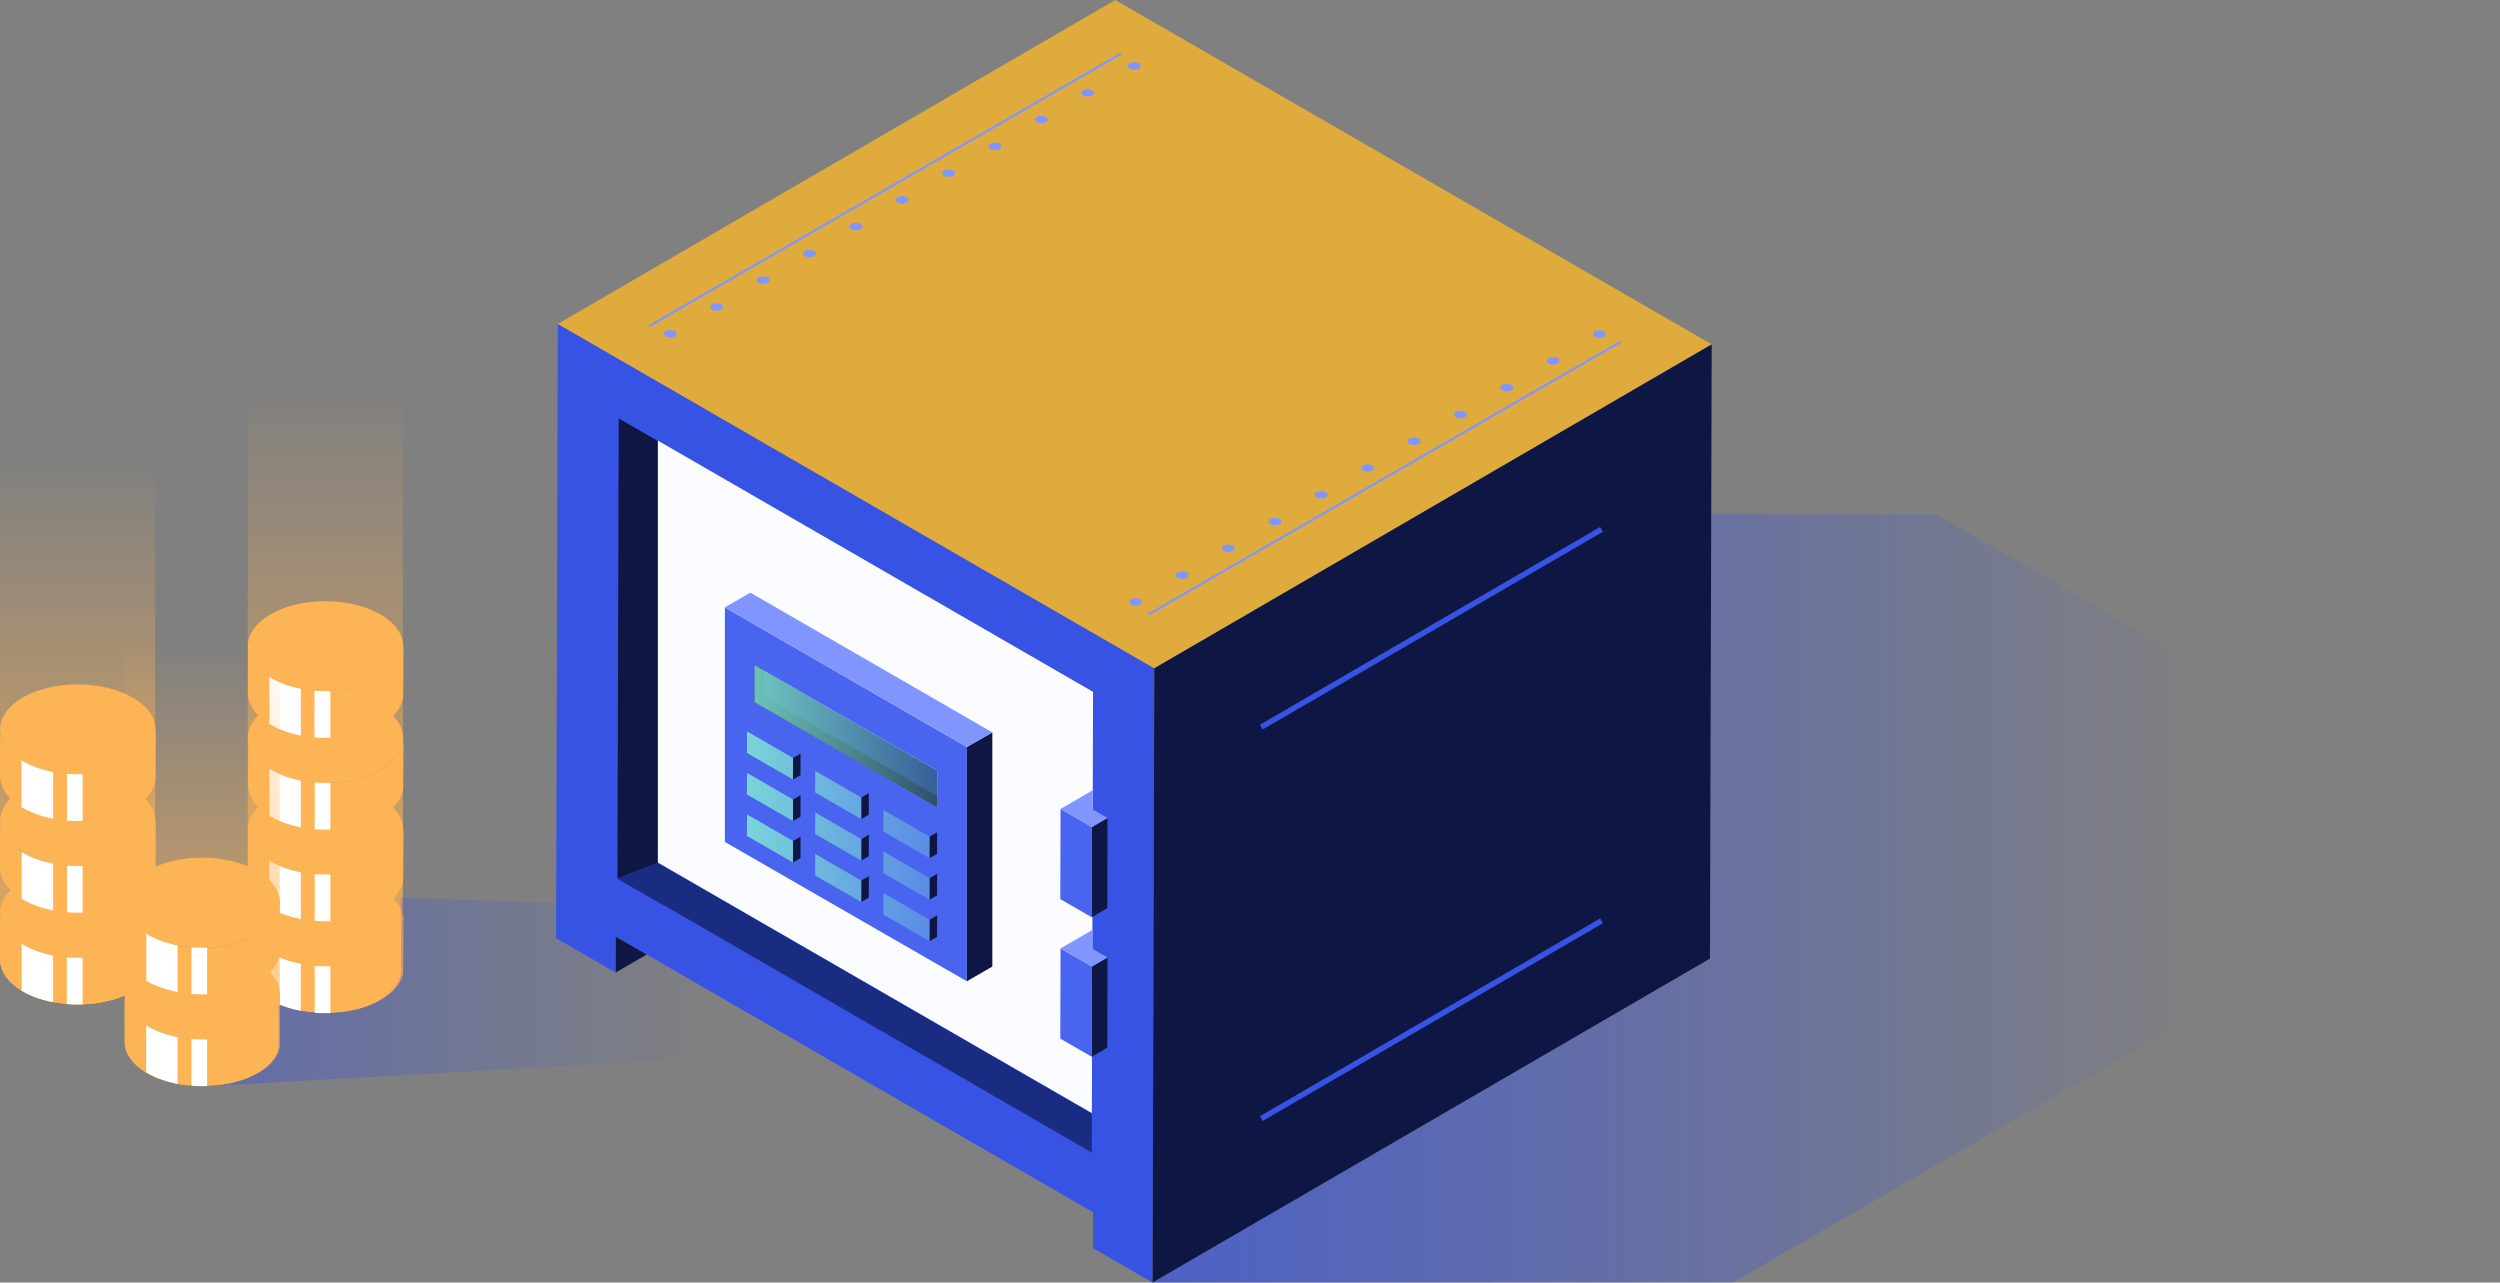 <svg xmlns="http://www.w3.org/2000/svg" xmlns:xlink="http://www.w3.org/1999/xlink" viewBox="0 0 1132.57 581.03"><rect x="0" y="0" width="1132.57" height="581.03" fill="#808080" stroke="none"/><defs><style>.cls-1{isolation:isolate;}.cls-2{fill:url(#linear-gradient);}.cls-3{fill:#3753e3;}.cls-4{fill:#fafcff;}.cls-5{fill:#1a2b82;}.cls-6{fill:#4964ee;}.cls-7{fill:#dfab3c;}.cls-8{fill:#0e1744;}.cls-21,.cls-9{fill:none;}.cls-10{fill:#8195ff;}.cls-11{fill:url(#linear-gradient-2);}.cls-12{fill:url(#linear-gradient-3);}.cls-13{fill:url(#linear-gradient-4);}.cls-14{fill:url(#linear-gradient-5);}.cls-15{fill:url(#linear-gradient-6);}.cls-16{fill:url(#linear-gradient-7);}.cls-17{fill:url(#linear-gradient-8);}.cls-18{fill:url(#linear-gradient-9);}.cls-19{fill:url(#linear-gradient-10);}.cls-20{fill:url(#linear-gradient-11);}.cls-21{stroke:#3753e3;stroke-miterlimit:10;stroke-width:2.5px;}.cls-22{fill:url(#linear-gradient-12);}.cls-23{fill:#fdb455;}.cls-24,.cls-26,.cls-27,.cls-28,.cls-30,.cls-31,.cls-32,.cls-34,.cls-35{mix-blend-mode:multiply;}.cls-24{fill:url(#linear-gradient-13);}.cls-25{fill:#fff;}.cls-26{fill:url(#linear-gradient-14);}.cls-27{fill:url(#linear-gradient-15);}.cls-28{fill:url(#linear-gradient-16);}.cls-29{fill:url(#linear-gradient-17);}.cls-30{fill:url(#linear-gradient-18);}.cls-31{fill:url(#linear-gradient-19);}.cls-32{fill:url(#linear-gradient-20);}.cls-33{fill:url(#linear-gradient-21);}.cls-34{fill:url(#linear-gradient-22);}.cls-35{fill:url(#linear-gradient-23);}.cls-36{fill:url(#linear-gradient-24);}</style><linearGradient id="linear-gradient" x1="314.79" y1="407" x2="999.66" y2="407" gradientUnits="userSpaceOnUse"><stop offset="0" stop-color="#3753e3"/><stop offset="1" stop-color="#3753e3" stop-opacity="0"/></linearGradient><linearGradient id="linear-gradient-2" x1="311.49" y1="342.23" x2="465.84" y2="342.23" gradientUnits="userSpaceOnUse"><stop offset="0" stop-color="#84ecd3"/><stop offset="1" stop-color="#84ecd3" stop-opacity="0"/></linearGradient><linearGradient id="linear-gradient-3" x1="311.49" y1="360.16" x2="465.84" y2="360.16" xlink:href="#linear-gradient-2"/><linearGradient id="linear-gradient-4" x1="311.49" y1="377.88" x2="465.84" y2="377.88" xlink:href="#linear-gradient-2"/><linearGradient id="linear-gradient-5" x1="311.49" y1="361.05" x2="465.84" y2="361.05" xlink:href="#linear-gradient-2"/><linearGradient id="linear-gradient-6" x1="311.49" y1="378.97" x2="465.84" y2="378.97" xlink:href="#linear-gradient-2"/><linearGradient id="linear-gradient-7" x1="311.49" y1="396.7" x2="465.84" y2="396.7" xlink:href="#linear-gradient-2"/><linearGradient id="linear-gradient-8" x1="311.49" y1="379.84" x2="465.84" y2="379.84" xlink:href="#linear-gradient-2"/><linearGradient id="linear-gradient-9" x1="311.49" y1="397.77" x2="465.84" y2="397.77" xlink:href="#linear-gradient-2"/><linearGradient id="linear-gradient-10" x1="311.49" y1="415.49" x2="465.84" y2="415.49" xlink:href="#linear-gradient-2"/><linearGradient id="linear-gradient-11" x1="311.49" y1="333.56" x2="465.84" y2="333.56" xlink:href="#linear-gradient-2"/><linearGradient id="linear-gradient-12" x1="147.46" y1="175.52" x2="147.46" y2="506.73" gradientUnits="userSpaceOnUse"><stop offset="0" stop-color="#fdb455" stop-opacity="0"/><stop offset="1" stop-color="#fdb455"/></linearGradient><linearGradient id="linear-gradient-13" x1="112.24" y1="438.19" x2="182.68" y2="438.19" xlink:href="#linear-gradient-12"/><linearGradient id="linear-gradient-14" x1="112.24" y1="396.6" x2="182.68" y2="396.6" xlink:href="#linear-gradient-12"/><linearGradient id="linear-gradient-15" x1="112.24" y1="355.07" x2="182.68" y2="355.07" xlink:href="#linear-gradient-12"/><linearGradient id="linear-gradient-16" x1="112.24" y1="313.48" x2="182.68" y2="313.48" xlink:href="#linear-gradient-12"/><linearGradient id="linear-gradient-17" x1="35.22" y1="207.45" x2="35.22" y2="496.79" xlink:href="#linear-gradient-12"/><linearGradient id="linear-gradient-18" x1="0" y1="434.29" x2="70.44" y2="434.29" xlink:href="#linear-gradient-12"/><linearGradient id="linear-gradient-19" x1="0" y1="392.7" x2="70.44" y2="392.7" xlink:href="#linear-gradient-12"/><linearGradient id="linear-gradient-20" x1="0" y1="351.16" x2="70.44" y2="351.16" xlink:href="#linear-gradient-12"/><linearGradient id="linear-gradient-21" x1="91.63" y1="290.24" x2="91.63" y2="526.09" xlink:href="#linear-gradient-12"/><linearGradient id="linear-gradient-22" x1="56.41" y1="471.29" x2="126.85" y2="471.29" xlink:href="#linear-gradient-12"/><linearGradient id="linear-gradient-23" x1="56.42" y1="429.7" x2="126.85" y2="429.7" xlink:href="#linear-gradient-12"/><linearGradient id="linear-gradient-24" x1="-214.16" y1="449.3" x2="319.51" y2="449.3" xlink:href="#linear-gradient"/></defs><title>ProtectCrypto</title><g class="cls-1"><g id="Layer_2" data-name="Layer 2"><g id="Layer_1-2" data-name="Layer 1"><polygon class="cls-2" points="1132.57 380.35 784.99 581.03 522.14 581.03 774.66 434.28 775.23 232.98 877.31 232.98 1132.57 380.35"/><polygon class="cls-3" points="522.92 302.76 522.18 564.97 522.13 581.02 495.14 565.44 495.18 549.39 495.18 549.17 395.96 491.89 292.97 432.43 278.96 424.35 278.92 440.6 251.92 425.02 251.97 408.97 251.98 406.72 252.71 146.75 505.49 292.69 519.51 300.79 522.92 302.76"/><polygon class="cls-4" points="495.19 313.43 494.65 504.28 297.96 390.73 297.96 199.56 481.32 305.42 492.47 311.86 495.19 313.43"/><polygon class="cls-5" points="424.55 349.08 424.55 365.74 341.87 318.14 341.87 301.37 346.24 303.9 424.55 349.08"/><path class="cls-6" d="M328.39,275.16V381.42L438,444.54V338.41Zm96.16,90.58-82.69-47.6V301.37l4.37,2.53,78.32,45.18Z"/><polygon class="cls-7" points="252.71 146.75 505.23 0 775.45 156.01 522.93 302.76 252.71 146.75"/><polygon class="cls-8" points="297.96 199.77 297.96 390.93 279.71 398.09 280.3 189.56 297.96 199.77"/><polygon class="cls-8" points="775.45 156.01 775.23 232.98 774.66 434.28 522.14 581.03 522.14 581.02 522.93 302.76 638.89 235.37 643 232.98 775.45 156.01"/><polygon class="cls-8" points="359.27 343.38 362.68 341.39 362.65 351.16 359.24 353.14 359.27 343.38"/><polygon class="cls-8" points="390.19 361.3 393.61 359.32 393.58 369.08 390.17 371.06 390.19 361.3"/><polygon class="cls-8" points="421.14 379.03 424.55 377.04 424.52 386.81 421.11 388.79 421.14 379.03"/><polygon class="cls-8" points="359.27 362.19 362.68 360.21 362.65 369.97 359.24 371.95 359.27 362.19"/><polygon class="cls-8" points="390.19 380.12 393.61 378.13 393.58 387.9 390.17 389.88 390.19 380.12"/><polygon class="cls-8" points="421.14 397.84 424.55 395.86 424.52 405.62 421.11 407.61 421.14 397.84"/><polygon class="cls-8" points="359.27 380.99 362.68 379 362.65 388.77 359.24 390.75 359.27 380.99"/><polygon class="cls-8" points="390.19 398.91 393.61 396.93 393.58 406.69 390.17 408.67 390.19 398.91"/><polygon class="cls-8" points="421.14 416.64 424.55 414.65 424.52 424.42 421.11 426.4 421.14 416.64"/><line class="cls-9" x1="251.97" y1="408.96" x2="251.93" y2="408.94"/><polygon class="cls-5" points="494.65 504.48 494.64 505.41 494.59 522.15 473.12 509.76 473.12 509.76 312.32 416.75 301.18 410.32 301.18 410.49 279.71 398.09 297.96 390.93 494.65 504.48"/><polygon class="cls-8" points="449.56 331.79 438.02 338.41 438.02 444.54 449.56 437.88 449.56 331.79"/><polygon class="cls-10" points="449.56 331.79 339.92 268.49 328.39 275.15 438.02 338.41 449.56 331.79"/><polygon class="cls-6" points="494.68 437.87 494.56 478.73 480.34 470.52 480.46 429.66 494.68 437.87"/><polygon class="cls-8" points="494.68 437.87 501.74 433.77 501.63 474.62 494.56 478.73 494.68 437.87"/><polygon class="cls-10" points="501.74 433.77 494.68 437.88 480.46 429.67 487.53 425.55 494.88 421.29 494.86 429.79 501.74 433.77"/><polygon class="cls-6" points="494.68 374.68 494.56 415.53 480.34 407.32 480.46 366.47 494.68 374.68"/><polygon class="cls-8" points="494.68 374.68 501.74 370.57 501.63 411.43 494.56 415.53 494.68 374.68"/><polygon class="cls-10" points="501.74 370.57 494.68 374.68 480.46 366.47 487.53 362.36 495.06 357.99 495.04 366.69 501.74 370.57"/><polygon class="cls-8" points="292.97 432.43 278.92 440.6 278.96 424.35 292.97 432.43"/><polygon class="cls-8" points="346.24 303.9 346.24 315.61 341.87 318.14 341.87 301.37 346.24 303.9"/><polygon class="cls-8" points="424.55 360.7 424.55 365.74 341.87 318.14 346.24 315.61 424.55 360.7"/><polygon class="cls-11" points="359.27 343.38 359.24 353.14 338.37 341.09 338.4 331.32 359.27 343.38"/><polygon class="cls-12" points="390.19 361.3 390.17 371.06 369.29 359.01 369.32 349.25 390.19 361.3"/><polygon class="cls-13" points="421.14 379.03 421.11 388.79 400.24 376.74 400.26 366.98 421.14 379.03"/><polygon class="cls-14" points="359.27 362.19 359.24 371.95 338.37 359.9 338.4 350.14 359.27 362.19"/><polygon class="cls-15" points="390.19 380.12 390.17 389.88 369.29 377.83 369.32 368.07 390.19 380.12"/><polygon class="cls-16" points="421.14 397.84 421.11 407.61 400.24 395.55 400.26 385.79 421.14 397.84"/><polygon class="cls-17" points="359.27 380.99 359.24 390.75 338.37 378.7 338.4 368.94 359.27 380.99"/><polygon class="cls-18" points="390.19 398.91 390.17 408.67 369.29 396.62 369.32 386.86 390.19 398.91"/><polygon class="cls-19" points="421.14 416.64 421.11 426.4 400.24 414.35 400.26 404.59 421.14 416.64"/><polygon class="cls-20" points="424.55 349.08 424.55 365.74 341.87 318.14 341.87 301.37 346.24 303.9 424.55 349.08"/><path class="cls-10" d="M537.56,261.76a4.58,4.58,0,0,1-4.14,0c-1.14-.66-1.13-1.73,0-2.4a4.58,4.58,0,0,1,4.14,0A1.27,1.27,0,0,1,537.56,261.76Z"/><path class="cls-10" d="M558.57,249.62a4.55,4.55,0,0,1-4.13,0,1.27,1.27,0,0,1,0-2.4,4.58,4.58,0,0,1,4.14,0C559.73,247.89,559.72,249,558.57,249.62Z"/><path class="cls-10" d="M579.59,237.49a4.55,4.55,0,0,1-4.13,0,1.27,1.27,0,0,1,0-2.4,4.51,4.51,0,0,1,4.14,0A1.26,1.26,0,0,1,579.59,237.49Z"/><path class="cls-10" d="M600.6,225.36a4.55,4.55,0,0,1-4.13,0,1.26,1.26,0,0,1,0-2.39,4.51,4.51,0,0,1,4.14,0C601.76,223.63,601.75,224.7,600.6,225.36Z"/><path class="cls-10" d="M621.62,213.22a4.55,4.55,0,0,1-4.14,0,1.27,1.27,0,0,1,0-2.4,4.58,4.58,0,0,1,4.14,0C622.78,211.49,622.76,212.56,621.62,213.22Z"/><path class="cls-10" d="M642.64,201.09a4.55,4.55,0,0,1-4.14,0c-1.14-.66-1.13-1.73,0-2.39a4.52,4.52,0,0,1,4.13,0A1.26,1.26,0,0,1,642.64,201.09Z"/><path class="cls-10" d="M663.65,189a4.55,4.55,0,0,1-4.13,0,1.27,1.27,0,0,1,0-2.4,4.58,4.58,0,0,1,4.14,0A1.27,1.27,0,0,1,663.65,189Z"/><path class="cls-10" d="M684.67,176.82a4.55,4.55,0,0,1-4.14,0,1.27,1.27,0,0,1,0-2.4,4.55,4.55,0,0,1,4.13,0A1.26,1.26,0,0,1,684.67,176.82Z"/><path class="cls-10" d="M705.68,164.69a4.55,4.55,0,0,1-4.13,0,1.26,1.26,0,0,1,0-2.39,4.55,4.55,0,0,1,4.14,0C706.84,163,706.82,164,705.68,164.69Z"/><path class="cls-10" d="M733.46,154.68a1.19,1.19,0,0,1,1,0,.32.32,0,0,1,0,.6L521.22,278.42a1.13,1.13,0,0,1-1,0c-.28-.16-.29-.43,0-.59Z"/><path class="cls-10" d="M513.36,274.26a3.8,3.8,0,0,1-.51-.16,2.56,2.56,0,0,1-.44-.21,1.45,1.45,0,0,1-.85-1.2,1.49,1.49,0,0,1,.88-1.2,2.74,2.74,0,0,1,.42-.21,4,4,0,0,1,.52-.15l.54-.1.57,0a4.23,4.23,0,0,1,2.07.5,2.31,2.31,0,0,1,.36.25,2.44,2.44,0,0,1,.27.3,1.07,1.07,0,0,1,.16.32.92.92,0,0,1,.06.33,1,1,0,0,1-.06.33,1.19,1.19,0,0,1-.17.31,1.5,1.5,0,0,1-.27.3,2.65,2.65,0,0,1-.37.25,2.56,2.56,0,0,1-.44.21,3.8,3.8,0,0,1-.51.16l-.55.1-.57,0-.57,0Z"/><path class="cls-10" d="M723.51,152.93a3.8,3.8,0,0,1-.51-.16,3,3,0,0,1-.44-.21,1.45,1.45,0,0,1-.84-1.2,1,1,0,0,1,0-.33,1.05,1.05,0,0,1,.17-.31,1.53,1.53,0,0,1,.27-.3,2.41,2.41,0,0,1,.35-.25,4.28,4.28,0,0,1,2.09-.5,4.34,4.34,0,0,1,2.07.49,2.45,2.45,0,0,1,.35.26,1.27,1.27,0,0,1,.27.3,1.05,1.05,0,0,1,.17.31,1,1,0,0,1,0,.33.77.77,0,0,1-.06.33.9.9,0,0,1-.17.32,1.21,1.21,0,0,1-.27.29,2,2,0,0,1-.36.26,3.1,3.1,0,0,1-.45.21,4.92,4.92,0,0,1-.5.16,5.25,5.25,0,0,1-.55.09,4.08,4.08,0,0,1-1.14,0A4.85,4.85,0,0,1,723.51,152.93Z"/><path class="cls-10" d="M490.74,40.83a4.55,4.55,0,0,1,4.14,0,1.27,1.27,0,0,1,0,2.4,4.58,4.58,0,0,1-4.14,0A1.26,1.26,0,0,1,490.74,40.83Z"/><path class="cls-10" d="M469.73,53a4.52,4.52,0,0,1,4.13,0,1.26,1.26,0,0,1,0,2.39,4.55,4.55,0,0,1-4.14,0C468.57,54.69,468.58,53.62,469.73,53Z"/><path class="cls-10" d="M448.71,65.09a4.58,4.58,0,0,1,4.14,0c1.14.66,1.13,1.73,0,2.4a4.52,4.52,0,0,1-4.13,0A1.26,1.26,0,0,1,448.71,65.09Z"/><path class="cls-10" d="M427.7,77.22a4.55,4.55,0,0,1,4.13,0,1.27,1.27,0,0,1,0,2.4,4.58,4.58,0,0,1-4.14,0C426.54,79,426.55,77.89,427.7,77.22Z"/><path class="cls-10" d="M406.68,89.36a4.58,4.58,0,0,1,4.14,0,1.27,1.27,0,0,1,0,2.4,4.55,4.55,0,0,1-4.14,0C405.52,91.09,405.54,90,406.68,89.36Z"/><path class="cls-10" d="M385.66,101.49a4.58,4.58,0,0,1,4.14,0,1.27,1.27,0,0,1,0,2.4,4.55,4.55,0,0,1-4.13,0A1.27,1.27,0,0,1,385.66,101.49Z"/><path class="cls-10" d="M364.65,113.63a4.55,4.55,0,0,1,4.13,0,1.27,1.27,0,0,1,0,2.4,4.58,4.58,0,0,1-4.14,0C363.49,115.36,363.51,114.29,364.65,113.63Z"/><path class="cls-10" d="M343.64,125.76a4.55,4.55,0,0,1,4.13,0,1.27,1.27,0,0,1,0,2.4,4.58,4.58,0,0,1-4.14,0C342.48,127.49,342.49,126.42,343.64,125.76Z"/><path class="cls-10" d="M322.62,137.89a4.55,4.55,0,0,1,4.13,0,1.26,1.26,0,0,1,0,2.39,4.51,4.51,0,0,1-4.14,0C321.46,139.62,321.48,138.55,322.62,137.89Z"/><path class="cls-10" d="M294.84,147.9a1.19,1.19,0,0,1-1,0,.32.32,0,0,1,0-.6L507.08,24.17a1.1,1.1,0,0,1,1,0,.32.32,0,0,1,0,.6Z"/><path class="cls-10" d="M514.94,28.32a3.8,3.8,0,0,1,.51.16,2.56,2.56,0,0,1,.44.21,1.46,1.46,0,0,1,.85,1.2,1.51,1.51,0,0,1-.88,1.21,4.09,4.09,0,0,1-.42.2,4.28,4.28,0,0,1-.51.15,3.53,3.53,0,0,1-.55.1,5.44,5.44,0,0,1-.57,0,4.34,4.34,0,0,1-2.07-.49,3.32,3.32,0,0,1-.36-.26,2.44,2.44,0,0,1-.27-.29,1.59,1.59,0,0,1-.16-.32,1.11,1.11,0,0,1,0-.66,1.1,1.1,0,0,1,.17-.32,1.45,1.45,0,0,1,.27-.29,2.68,2.68,0,0,1,.37-.26,3.61,3.61,0,0,1,.44-.21,3.8,3.8,0,0,1,.51-.16,4.51,4.51,0,0,1,.55-.09,2.73,2.73,0,0,1,.57,0,3.63,3.63,0,0,1,.57,0A4.68,4.68,0,0,1,514.94,28.32Z"/><path class="cls-10" d="M304.79,149.66a3.8,3.8,0,0,1,.51.15l.44.21a1.48,1.48,0,0,1,.85,1.2,1,1,0,0,1-.06.33,1.1,1.1,0,0,1-.17.32,2.06,2.06,0,0,1-.62.54,4.28,4.28,0,0,1-2.09.5,4.12,4.12,0,0,1-2.07-.49,2.45,2.45,0,0,1-.35-.26,1.45,1.45,0,0,1-.27-.29,1.1,1.1,0,0,1-.17-.32,1.26,1.26,0,0,1-.05-.33,1,1,0,0,1,.06-.33,1.24,1.24,0,0,1,.17-.32,1.45,1.45,0,0,1,.27-.29,2.31,2.31,0,0,1,.36-.25,4.71,4.71,0,0,1,.45-.22,3.09,3.09,0,0,1,.51-.15,3.22,3.22,0,0,1,.54-.1,5.44,5.44,0,0,1,.57,0,5.3,5.3,0,0,1,.57,0A3.33,3.33,0,0,1,304.79,149.66Z"/><line class="cls-21" x1="571.39" y1="506.76" x2="725.54" y2="417.16"/><line class="cls-21" x1="571.39" y1="329.41" x2="725.54" y2="239.81"/><path class="cls-22" d="M182.64,416.55c0-.32-.08-.65-.13-1V377.94h0V336.41h0V171.07H112.24V417.38h.05v0l0,8.12h0l0,8.53v4.5c0,.3,0,.61,0,.91s.06.64.11.95a11.93,11.93,0,0,0,.46,1.9,11.73,11.73,0,0,0,.76,1.86,13.43,13.43,0,0,0,.83,1.47,3.75,3.75,0,0,0,.24.36c.2.3.42.6.64.89s.31.4.48.59l.1.12.15.17c.25.29.52.58.8.86a23.84,23.84,0,0,0,2.78,2.41l.3.22c.64.47,1.33.92,2,1.36h0l.63.38.6.33.45.26.28.15h0l1.08.54.1,0,1,.45h0l.25.11a0,0,0,0,0,0,0h0l.17.07.28.12.58.24.16,0,.06,0,.06,0,.2.08.85.32.13.05.92.31h0c.36.12.71.24,1.07.34l1.06.32h0l.33.1.58.15,1.37.34c.46.12.93.22,1.39.32l.87.16.33.06.53.09.36.07.53.09h.06l.82.11.56.08.28,0,.84.11h0l.69.06.16,0c.27,0,.54.06.81.07h.05c1.12.1,2.23.16,3.36.18h2.68c.35,0,.7,0,1,0h0l.44,0h.45c.67,0,1.33-.08,2-.14l.88-.08h.1l1.26-.15h.1l.9-.12h0l.55-.08.56-.09.55-.09.54-.09h0l.31-.05.13,0,.42-.08.43-.09.43-.09,1.68-.39.17,0,.66-.17a2.47,2.47,0,0,0,.36-.11,4,4,0,0,0,.46-.13l.81-.23.81-.25,1-.35,1-.37.34-.13c.48-.18,1-.37,1.42-.57l.58-.25,1.08-.51,1-.53.24-.13.25-.14c.25-.13.5-.28.74-.42s.3-.17.43-.25l.31-.19.5-.31a25,25,0,0,0,3.65-2.8l0,0,0,0,.47-.46.45-.45.18-.2.18-.2c.14-.14.26-.29.39-.43h0c.14-.14.25-.3.37-.44a.83.83,0,0,0,.08-.12c.05-.05.09-.11.14-.17l.13-.16c.11-.16.23-.31.33-.46a4.44,4.44,0,0,1,.27-.38h0c.1-.15.2-.3.29-.46s.18-.3.26-.46l.09-.15.21-.4.3-.61c0-.11.09-.22.14-.33l.08-.21.06-.15a.88.88,0,0,0,.05-.15,1.89,1.89,0,0,0,.09-.21,1.55,1.55,0,0,0,.08-.23c0-.09.05-.16.07-.24a2.81,2.81,0,0,0,.1-.31c.07-.23.13-.47.18-.71a2.68,2.68,0,0,0,.07-.27V441a.07.07,0,0,0,0-.05c0-.13,0-.26.07-.39a1.13,1.13,0,0,0,0-.18,1.25,1.25,0,0,1,0-.19c0-.08,0-.16,0-.24s0-.16,0-.25a1.28,1.28,0,0,0,0-.19,1.41,1.41,0,0,0,0-.2,1.23,1.23,0,0,0,0-.27v-.31l.07-20.75v-.39C182.68,417.23,182.67,416.89,182.64,416.55Z"/><path class="cls-23" d="M182.68,418l-.06,20.76V439c0,.1,0,.19,0,.29a1.37,1.37,0,0,1,0,.19,1.28,1.28,0,0,1,0,.19c0,.09,0,.17,0,.25l0,.24a1.23,1.23,0,0,1,0,.19,1.13,1.13,0,0,1,0,.18c0,.13,0,.26-.07.39a.07.07,0,0,1,0,.05.43.43,0,0,0,0,0h0l-.06.28c0,.24-.11.48-.18.71a2.81,2.81,0,0,1-.1.31c0,.08,0,.15-.07.24a1.55,1.55,0,0,1-.08.23c0,.07,0,.14-.07.21l-.07.15-.05.15a1.8,1.8,0,0,0-.08.21l-.15.33-.3.61-.21.4-.08.15-.27.46c-.09.16-.19.31-.29.46h0c-.1.13-.18.25-.27.38s-.22.3-.33.46l-.13.16-.13.17-.09.12c-.12.14-.23.3-.37.44h0l-.39.43-.18.2-.19.19c-.14.16-.29.31-.44.46l-.48.45,0,0,0,0a25,25,0,0,1-3.65,2.8l-.5.31-.31.19c-.13.08-.29.18-.43.25s-.49.29-.74.42l-.25.14c-.08,0-.16.09-.24.12-.34.19-.7.37-1,.54l-1.08.51-.58.25c-.46.2-.94.39-1.42.57l-.34.13-1,.37-1,.35-.81.25-.8.24a4.05,4.05,0,0,1-.47.12l-.36.1-.66.18-.17,0-1.68.39-.43.09-.42.08-.43.09-.13,0-.3.06h0l-.54.09-.54.1-.57.08-.55.08h0l-.9.12h-.1l-1.26.15h-.1l-.88.08c-.66,0-1.33.1-2,.13l-.45,0-.44,0h0c-.34,0-.69,0-1,0h-2.68c-1.13,0-2.24-.08-3.36-.18h-.05l-.81-.08-.16,0-.7-.07h0l-.84-.1-.28,0-.56-.07-.82-.12h-.06l-.53-.09-.35-.06-.54-.1-.33-.06-.22-.05c-.21,0-.43-.07-.64-.12-.47-.09-.93-.2-1.4-.31l-1.37-.34-.58-.15-.32-.09h0l-1.06-.32c-.36-.1-.71-.22-1.07-.34l-.93-.32-.13-.05-.85-.32-.2-.08h0l-.06,0-.06,0-.14,0-.6-.24h0l-.28-.11-.17-.07h0l-.25-.11h0l-1-.45-.1,0-1.08-.54h0l-.27-.16a4.09,4.09,0,0,1-.46-.25l-.6-.33-.63-.38h0c-.72-.44-1.41-.9-2-1.36l-.3-.22a23.84,23.84,0,0,1-2.78-2.41c-.28-.28-.55-.57-.8-.86l-.15-.17a1.47,1.47,0,0,1-.1-.13c-.17-.19-.32-.38-.48-.58s-.44-.59-.64-.89a2.06,2.06,0,0,1-.23-.37,12.74,12.74,0,0,1-.84-1.46,14,14,0,0,1-.76-1.86,12.82,12.82,0,0,1-.46-1.9c0-.31-.09-.63-.11-.95s0-.61,0-.91v-4.5l0-8.54h0l0-8.12c0,.32,0,.63,0,1v0c0,.29.06.58.1.87a.52.52,0,0,1,0,.11c.05.29.11.59.18.88s.17.63.27.94.21.61.33.92.19.45.3.67a3.55,3.55,0,0,0,.21.44l.27.51q.12.22.27.45l.21.34.09.14c.08.14.18.27.27.41a20.33,20.33,0,0,0,3,3.37c.24.22.49.44.76.66l.11.09c.3.25.62.49,1,.74h0c.35.27.72.52,1.1.78h0c.37.25.76.5,1.16.74l.34.21.36.22.91.49c.3.17.61.33.92.48s.35.18.53.27l.12.05h0l.07,0,.19.08c.21.11.42.21.64.3l.2.09.42.18h0l.09,0,1,.41.2.07.25.1c.2.08.39.16.59.22s.52.19.79.28l.27.09h0l.5.17.13,0,.25.09.44.14.81.24.59.16,1.22.31.93.22.93.2.58.12.24.05.24.05.4.07c.67.12,1.34.23,2,.32l.48.07c.94.12,1.88.23,2.83.31h.12l.77.05,1.14.07.69,0h3.45l.44,0,.55,0h.2a4.89,4.89,0,0,0,.54,0h.21l.72,0,1-.07.44,0,.68-.05h.1l.53-.06,1.85-.23c.41,0,.81-.13,1.21-.19.69-.11,1.38-.24,2-.37l.36-.07.7-.16.77-.18q.76-.18,1.5-.39l.63-.16.76-.23h0l.76-.24h0l.82-.27.64-.23c.25-.08.49-.18.74-.27.43-.17.85-.34,1.26-.52.11-.05.23-.09.34-.15a5.15,5.15,0,0,0,.54-.23l.69-.32c.46-.21.92-.44,1.36-.68l.57-.31.74-.4.22-.14.22-.13.63-.4.33-.21c.3-.19.59-.38.87-.58a25,25,0,0,0,2.13-1.67l.23-.2.26-.23,0,0,.46-.45.07-.06c.25-.25.49-.5.72-.76a.71.71,0,0,0,.12-.13c.24-.26.47-.53.68-.8l.09-.11c.17-.22.33-.43.48-.65l.11-.16.09-.12.05-.07.13-.18c.12-.19.24-.37.34-.55s.15-.24.22-.36.21-.39.3-.58.29-.58.41-.88a.36.36,0,0,0,0-.11,2.44,2.44,0,0,0,.19-.44c.05-.12.09-.26.13-.39l0-.11a1.83,1.83,0,0,0,.08-.25,2.25,2.25,0,0,0,.08-.24c0-.11.06-.21.08-.32a1.67,1.67,0,0,0,.05-.18c0-.16.08-.31.11-.47s.05-.28.07-.41c.06-.34.1-.68.13-1a.34.34,0,0,0,0-.1v0C182.66,418.22,182.66,418.09,182.68,418Z"/><path class="cls-24" d="M182.68,418l-.06,20.76V439c0,.1,0,.19,0,.29a1.37,1.37,0,0,1,0,.19,1.28,1.28,0,0,1,0,.19c0,.09,0,.17,0,.25l0,.24a1.23,1.23,0,0,1,0,.19,1.13,1.13,0,0,1,0,.18c0,.13,0,.26-.07.39a.07.07,0,0,1,0,.05.43.43,0,0,0,0,0h0l-.06.28c0,.24-.11.48-.18.71a2.81,2.81,0,0,1-.1.31c0,.08,0,.15-.07.24a1.55,1.55,0,0,1-.08.23c0,.07,0,.14-.07.21l-.07.15-.05.15a1.8,1.8,0,0,0-.08.21l-.15.33-.3.61-.21.4-.08.15-.27.46c-.09.16-.19.31-.29.46h0c-.1.13-.18.25-.27.38s-.22.3-.33.46l-.13.16-.13.17-.09.12c-.12.14-.23.3-.37.44h0l-.39.43-.18.2-.19.19c-.14.16-.29.31-.44.46l-.48.45,0,0,0,0a25,25,0,0,1-3.65,2.8l-.5.31-.31.19c-.13.08-.29.18-.43.25s-.49.29-.74.42l-.25.14c-.08,0-.16.09-.24.12-.34.19-.7.37-1,.54l-1.08.51-.58.25c-.46.2-.94.39-1.42.57l-.34.13-1,.37-1,.35-.81.25-.8.24a4.05,4.05,0,0,1-.47.12l-.36.1-.66.18-.17,0-1.68.39-.43.09-.42.08-.43.09-.13,0-.3.06h0l-.54.09-.54.1-.57.08-.55.08h0l-.9.12h-.1l-1.26.15h-.1l-.88.08c-.66,0-1.33.1-2,.13l-.45,0-.44,0h0c-.34,0-.69,0-1,0h-2.68c-1.13,0-2.24-.08-3.36-.18h-.05l-.81-.08-.16,0-.7-.07h0l-.84-.1-.28,0-.56-.07-.82-.12h-.06l-.53-.09-.35-.06-.54-.1-.33-.06-.22-.05c-.21,0-.43-.07-.64-.12-.47-.09-.93-.2-1.4-.31l-1.37-.34-.58-.15-.32-.09h0l-1.06-.32c-.36-.1-.71-.22-1.07-.34l-.93-.32-.13-.05-.85-.32-.2-.08h0l-.06,0-.06,0-.14,0-.6-.24h0l-.28-.11-.17-.07h0l-.25-.11h0l-1-.45-.1,0-1.08-.54h0l-.27-.16a4.09,4.09,0,0,1-.46-.25l-.6-.33-.63-.38h0c-.72-.44-1.41-.9-2-1.36l-.3-.22a23.84,23.84,0,0,1-2.78-2.41c-.28-.28-.55-.57-.8-.86l-.15-.17a1.47,1.47,0,0,1-.1-.13c-.17-.19-.32-.38-.48-.58s-.44-.59-.64-.89a2.06,2.06,0,0,1-.23-.37,12.74,12.74,0,0,1-.84-1.46,14,14,0,0,1-.76-1.86,12.82,12.82,0,0,1-.46-1.9c0-.31-.09-.63-.11-.95s0-.61,0-.91v-4.5l0-8.54h0l0-8.12c0,.32,0,.63,0,1v0c0,.29.06.58.1.87a.52.52,0,0,1,0,.11c.05.29.11.59.18.88s.17.63.27.94.21.61.33.92.19.45.3.67a3.55,3.55,0,0,0,.21.44l.27.51q.12.22.27.45l.21.34.09.14c.08.14.18.27.27.41a20.33,20.33,0,0,0,3,3.37c.24.22.49.44.76.66l.11.09c.3.25.62.49,1,.74h0c.35.27.72.52,1.1.78h0c.37.25.76.5,1.16.74l.34.21.36.22.91.49c.3.17.61.33.92.48s.35.18.53.27l.12.05h0l.07,0,.19.08c.21.11.42.21.64.3l.2.09.42.18h0l.09,0,1,.41.2.07.25.1c.2.08.39.16.59.22s.52.19.79.28l.27.09h0l.5.17.13,0,.25.09.44.14.81.24.59.16,1.22.31.93.22.93.2.58.12.24.05.24.05.4.07c.67.12,1.34.23,2,.32l.48.07c.94.12,1.88.23,2.83.31h.12l.77.05,1.14.07.69,0h3.45l.44,0,.55,0h.2a4.89,4.89,0,0,0,.54,0h.21l.72,0,1-.07.44,0,.68-.05h.1l.53-.06,1.85-.23c.41,0,.81-.13,1.21-.19.69-.11,1.38-.24,2-.37l.36-.07.7-.16.77-.18q.76-.18,1.5-.39l.63-.16.76-.23h0l.76-.24h0l.82-.27.64-.23c.25-.08.49-.18.74-.27.43-.17.85-.34,1.26-.52.11-.05.23-.09.34-.15a5.15,5.15,0,0,0,.54-.23l.69-.32c.46-.21.92-.44,1.36-.68l.57-.31.74-.4.22-.14.22-.13.63-.4.33-.21c.3-.19.59-.38.87-.58a25,25,0,0,0,2.13-1.67l.23-.2.26-.23,0,0,.46-.45.07-.06c.25-.25.49-.5.72-.76a.71.71,0,0,0,.12-.13c.24-.26.47-.53.68-.8l.09-.11c.17-.22.33-.43.48-.65l.11-.16.09-.12.05-.07.13-.18c.12-.19.24-.37.34-.55s.15-.24.22-.36.21-.39.3-.58.29-.58.41-.88a.36.36,0,0,0,0-.11,2.44,2.44,0,0,0,.19-.44c.05-.12.09-.26.13-.39l0-.11a1.83,1.83,0,0,0,.08-.25,2.25,2.25,0,0,0,.08-.24c0-.11.06-.21.08-.32a1.67,1.67,0,0,0,.05-.18c0-.16.08-.31.11-.47s.05-.28.07-.41c.06-.34.1-.68.13-1a.34.34,0,0,0,0-.1v0C182.66,418.22,182.66,418.09,182.68,418Z"/><path class="cls-23" d="M182.68,417.57c0,.26,0,.53,0,.79,0,.05,0,.09,0,.13,0,.34-.07.68-.13,1a7.24,7.24,0,0,1-.18.88,1.67,1.67,0,0,1-.05.18,4.33,4.33,0,0,1-.16.56c0,.12-.07.24-.11.36a8.36,8.36,0,0,1-.32.83.36.36,0,0,1,0,.11c-.12.3-.26.59-.41.88s-.33.63-.52.94-.3.49-.47.73l-.05.07a2.43,2.43,0,0,1-.2.28c-.15.22-.31.43-.48.65l-.09.11c-.21.27-.44.54-.68.8a.71.71,0,0,1-.12.13c-.24.28-.51.55-.79.82s-.49.48-.76.72l-.23.2a25,25,0,0,1-2.13,1.67c-.28.2-.57.39-.87.58l-.33.21c-.27.19-.56.36-.85.53l-.22.13-.74.41-.57.31c-.44.24-.9.46-1.36.68s-.81.38-1.23.55c-.11.06-.23.1-.34.15a44.58,44.58,0,0,1-4.25,1.54h0c-.46.14-.92.27-1.39.39s-1,.27-1.5.39l-.77.18-1.06.23c-.67.13-1.36.26-2,.37l-1.21.19-1.85.23c-.44.05-.87.09-1.31.12l-.44,0-1,.07-.72,0h-.21l-.54,0h-.2l-.55,0c-.9,0-1.79,0-2.69,0h-.72l-1.17-.05-1.14-.07-.77-.05h-.12c-.95-.08-1.89-.19-2.83-.31l-.48-.07c-.68-.09-1.35-.2-2-.32l-.64-.12-.24-.05-.58-.12-.93-.2-.93-.22-1.22-.31-1.4-.4-.44-.14-.38-.12-.5-.17h0l-.27-.09-.79-.28-.59-.22-.25-.1c-.4-.15-.8-.31-1.19-.48l-.09,0-.42-.19-.2-.08c-.22-.09-.43-.19-.64-.3l-.19-.08-.07,0-.65-.32c-.31-.15-.62-.31-.92-.48s-.61-.33-.91-.5l-.36-.21-.34-.21c-.4-.24-.79-.49-1.16-.74h0c-.38-.26-.75-.51-1.1-.78h0c-.33-.25-.65-.49-1-.74l-.11-.09c-.27-.22-.52-.44-.76-.66a20.33,20.33,0,0,1-3-3.37l-.27-.41-.09-.14-.21-.34-.27-.45-.27-.51c-.07-.15-.15-.29-.21-.44s-.2-.44-.3-.67-.23-.61-.33-.92-.19-.62-.27-.94-.13-.59-.18-.88a.52.52,0,0,0,0-.11c0-.29-.08-.58-.1-.87v0c0-.32,0-.63,0-1,0-3.52,1.57-7,4.71-10.19a26,26,0,0,1,5-3.84l.53-.32c.69-.4,1.4-.78,2.13-1.13s1.34-.65,2-.94a47.32,47.32,0,0,1,9.6-2.85,53,53,0,0,1,6.21-.84,58.93,58.93,0,0,1,7.16-.16c8.23.31,16.32,2.28,22.63,5.92a28.23,28.23,0,0,1,5.05,3.67c.2.18.39.36.57.55a15.37,15.37,0,0,1,4.6,8.25c.06.34.1.68.13,1S182.68,417.23,182.68,417.57Z"/><path class="cls-25" d="M136.29,436.77v21.15c-.21,0-.43-.07-.64-.12-.47-.09-.93-.2-1.4-.31l-1.37-.34-.58-.15-.32-.09h0l-1.06-.32c-.36-.1-.71-.22-1.07-.34l-.93-.32-.13-.05-.85-.32-.2-.08h0l-.06,0-.06,0-.14,0-.6-.24h0l-.28-.11-.17-.07h0l-.25-.11h0l-1-.45-.1,0-1.08-.54h0l-.27-.16a4.09,4.09,0,0,1-.46-.25l-.6-.33-.63-.38V431.46l.34.21.36.22.91.49c.3.17.61.33.92.48s.35.18.53.27l.12.05h0l.07,0,.19.08c.21.11.42.21.64.3l.2.09.42.18h0l.09,0,1,.41.2.07.25.1c.2.08.39.16.59.22s.52.19.79.28l.27.09h0l.5.17.13,0,.25.09.44.14.81.24.59.16,1.22.31.93.22.93.2Z"/><path class="cls-25" d="M149.66,437.81V459h0c-.34,0-.69,0-1,0h-2.68c-1.13,0-2.24-.08-3.36-.18h-.05V437.64h.12l.77.05,1.14.07.69,0h3.45l.44,0Z"/><path class="cls-9" d="M146.35,459h0Z"/><path class="cls-23" d="M182.68,376.36l-.06,20.75v.31c0,.1,0,.18,0,.27s0,.27,0,.4,0,.32,0,.49,0,.23-.05.37a3.7,3.7,0,0,0-.07.38.38.38,0,0,1,0,.1v0a9.48,9.48,0,0,1-.24,1,2.46,2.46,0,0,1-.09.29L182,401l-.16.45c0,.09-.08.2-.12.29s-.06.15-.08.22c-.14.31-.29.63-.44.94s-.19.36-.3.54h0c-.18.31-.36.61-.56.92a4.28,4.28,0,0,0-.26.38l-.34.46a2.6,2.6,0,0,1-.26.32.62.62,0,0,1-.08.12c-.12.16-.24.31-.37.46l-.39.44-.37.39c-.29.31-.6.61-.92.91l-.05,0a26,26,0,0,1-3.65,2.81l-.5.31c-.11.05-.2.13-.31.19l-.43.25-.74.41c-.16.1-.32.18-.49.27-.69.37-1.4.71-2.13,1a4.11,4.11,0,0,1-.57.25c-.57.27-1.17.49-1.77.72-.32.13-.64.25-1,.36l-1,.34c-.52.18-1.07.35-1.61.5l-.82.23-.84.21c-.56.13-1.12.27-1.68.38l-.84.18-.86.17h0l-1.08.18-1.12.18-1,.12c-.42.06-.84.1-1.27.14h-.09c-.3,0-.59.05-.88.09l-2,.13-.89,0h0l-1,0h-1.9c-.22,0-.45,0-.66,0-1.17,0-2.33-.09-3.48-.17h-.05l-1.67-.17h0c-.56-.07-1.12-.14-1.68-.23-.3,0-.6-.08-.89-.12l-.88-.15-1.08-.2c-.22,0-.43-.09-.65-.12-.94-.21-1.86-.42-2.76-.66l-.91-.25h0c-.36-.1-.72-.2-1.06-.31l-1.08-.35-1.06-.38c-.28-.09-.57-.2-.84-.31l-.21-.08-.12-.05-.14-.06-1-.43h0c-.43-.19-.84-.37-1.24-.57l-.1,0-1.08-.55a2.29,2.29,0,0,1-.27-.14l-1.07-.58L122,411c-6.51-3.94-9.76-9-9.75-14.13l.06-21.1c0,5.05,3.23,10.12,9.69,14,.23.16.47.29.71.43.59.34,1.2.68,1.82,1l.54.26.38.18.63.29c.55.25,1.12.48,1.7.71l.21.08c.27.11.56.22.83.31s.7.27,1.06.39l.67.21c.23.08.45.16.69.22l.81.23c1.19.35,2.42.65,3.67.91l.59.11.47.09.81.16.83.13c.26,0,.52.08.78.12l1.72.21,1.6.16h.12c.25,0,.51,0,.76.06.61,0,1.22.07,1.84.09l.85,0h2.59l1,0h0l.91,0c.67,0,1.35-.07,2-.13l.87-.08a.16.16,0,0,0,.09,0c.41,0,.81-.08,1.21-.13s.71-.08,1.06-.13l1.32-.2.9-.16.85-.16.66-.13c.5-.1,1-.22,1.48-.34.18,0,.37-.08.56-.13.52-.13,1.05-.27,1.56-.43s1-.3,1.54-.46h0c.28-.1.55-.18.82-.29s.43-.14.65-.23.49-.17.74-.27c.52-.19,1-.41,1.56-.63l.57-.26c.73-.33,1.44-.67,2.13-1,.17-.08.34-.17.49-.26s.5-.28.74-.42.29-.17.44-.25a28.62,28.62,0,0,0,2.94-2c.17-.14.35-.27.52-.42.35-.28.67-.57,1-.86,0,0,0,0,0-.05.18-.16.36-.32.52-.49a20.5,20.5,0,0,0,1.61-1.81c.22-.26.42-.54.6-.8s.18-.25.26-.38c.2-.3.39-.61.56-.92.27-.49.52-1,.74-1.5.07-.17.14-.32.2-.49h0c.06-.16.12-.32.17-.49s.11-.33.15-.49a8.9,8.9,0,0,0,.24-1c.07-.33.12-.65.16-1a.37.37,0,0,0,0-.11c0-.14,0-.28,0-.41v0C182.67,376.63,182.67,376.49,182.68,376.36Z"/><path class="cls-26" d="M182.68,376.36l-.06,20.75v.31c0,.1,0,.18,0,.27s0,.27,0,.4,0,.32,0,.49,0,.23-.05.37a3.7,3.7,0,0,0-.07.38.38.38,0,0,1,0,.1v0a9.48,9.48,0,0,1-.24,1,2.46,2.46,0,0,1-.09.29L182,401l-.16.45c0,.09-.08.2-.12.29s-.06.15-.08.22c-.14.31-.29.63-.44.94s-.19.36-.3.54h0c-.18.31-.36.61-.56.92a4.28,4.28,0,0,0-.26.38l-.34.46a2.6,2.6,0,0,1-.26.32.62.62,0,0,1-.08.12c-.12.16-.24.31-.37.46l-.39.44-.37.39c-.29.31-.6.61-.92.91l-.05,0a26,26,0,0,1-3.65,2.81l-.5.31c-.11.05-.2.13-.31.19l-.43.25-.74.41c-.16.1-.32.18-.49.27-.69.37-1.4.71-2.13,1a4.11,4.11,0,0,1-.57.25c-.57.27-1.17.49-1.77.72-.32.13-.64.25-1,.36l-1,.34c-.52.18-1.07.35-1.61.5l-.82.23-.84.21c-.56.13-1.12.27-1.68.38l-.84.18-.86.17h0l-1.08.18-1.12.18-1,.12c-.42.06-.84.1-1.27.14h-.09c-.3,0-.59.05-.88.09l-2,.13-.89,0h0l-1,0h-1.9c-.22,0-.45,0-.66,0-1.17,0-2.33-.09-3.48-.17h-.05l-1.67-.17h0c-.56-.07-1.12-.14-1.68-.23-.3,0-.6-.08-.89-.12l-.88-.15-1.08-.2c-.22,0-.43-.09-.65-.12-.94-.21-1.86-.42-2.76-.66l-.91-.25h0c-.36-.1-.72-.2-1.06-.31l-1.08-.35-1.06-.38c-.28-.09-.57-.2-.84-.31l-.21-.08-.12-.05-.14-.06-1-.43h0c-.43-.19-.84-.37-1.24-.57l-.1,0-1.08-.55a2.29,2.29,0,0,1-.27-.14l-1.07-.58L122,411c-6.51-3.94-9.76-9-9.75-14.13l.06-21.1c0,5.05,3.23,10.12,9.69,14,.23.16.47.29.71.43.59.34,1.2.68,1.82,1l.54.26.38.18.63.29c.55.25,1.12.48,1.7.71l.21.08c.27.11.56.22.83.31s.7.27,1.06.39l.67.21c.23.08.45.16.69.22l.81.23c1.19.35,2.42.65,3.67.91l.59.11.47.09.81.16.83.13c.26,0,.52.08.78.12l1.72.21,1.6.16h.12c.25,0,.51,0,.76.06.61,0,1.22.07,1.84.09l.85,0h2.59l1,0h0l.91,0c.67,0,1.35-.07,2-.13l.87-.08a.16.16,0,0,0,.09,0c.41,0,.81-.08,1.21-.13s.71-.08,1.06-.13l1.32-.2.9-.16.85-.16.66-.13c.5-.1,1-.22,1.48-.34.18,0,.37-.08.56-.13.52-.13,1.05-.27,1.56-.43s1-.3,1.54-.46h0c.28-.1.55-.18.82-.29s.43-.14.65-.23.49-.17.74-.27c.52-.19,1-.41,1.56-.63l.57-.26c.73-.33,1.44-.67,2.13-1,.17-.08.34-.17.49-.26s.5-.28.74-.42.29-.17.44-.25a28.62,28.62,0,0,0,2.94-2c.17-.14.35-.27.52-.42.35-.28.67-.57,1-.86,0,0,0,0,0-.05.18-.16.36-.32.52-.49a20.5,20.5,0,0,0,1.61-1.81c.22-.26.42-.54.6-.8s.18-.25.26-.38c.2-.3.39-.61.56-.92.27-.49.52-1,.74-1.5.07-.17.14-.32.2-.49h0c.06-.16.12-.32.17-.49s.11-.33.15-.49a8.9,8.9,0,0,0,.24-1c.07-.33.12-.65.16-1a.37.37,0,0,0,0-.11c0-.14,0-.28,0-.41v0C182.67,376.63,182.67,376.49,182.68,376.36Z"/><ellipse class="cls-23" cx="147.49" cy="375.87" rx="20.38" ry="35.19" transform="translate(-228.79 522.3) rotate(-89.84)"/><path class="cls-25" d="M136.3,395.17v21.16c-.22,0-.43-.09-.65-.12-.94-.21-1.86-.42-2.76-.66l-.91-.25h0c-.36-.1-.72-.2-1.06-.31l-1.08-.35-1.06-.38c-.28-.09-.57-.2-.84-.31l-.21-.08-.12-.05-.14-.06-1-.43h0c-.43-.19-.84-.37-1.24-.57l-.1,0-1.08-.55a2.29,2.29,0,0,1-.27-.14l-1.07-.58L122,411V389.85c.23.16.47.29.71.43.59.34,1.2.68,1.82,1l.54.26.38.18.63.29c.55.25,1.12.48,1.7.71l.21.08c.27.11.56.22.83.31s.7.27,1.06.39l.67.21c.23.08.45.16.69.22l.81.23c1.19.35,2.42.65,3.67.91Z"/><path class="cls-25" d="M149.66,396.22v21.14h0l-1,0h-1.9c-.22,0-.45,0-.66,0-1.17,0-2.33-.09-3.48-.17h-.05V396h.12c.25,0,.51,0,.76.06.61,0,1.22.07,1.84.09l.85,0h2.59Z"/><path class="cls-23" d="M182.68,334.82l-.06,20.77v.3c0,.09,0,.18,0,.27s0,.26,0,.4,0,.32,0,.48,0,.24-.05.37,0,.27-.07.39a.38.38,0,0,1,0,.1v0a8.24,8.24,0,0,1-.24,1,2.13,2.13,0,0,1-.09.3l-.07.25c0,.15-.11.3-.16.44s-.08.21-.12.3-.06.14-.08.22c-.14.31-.29.63-.44.94s-.19.36-.3.53v0c-.18.31-.36.62-.56.91l-.26.39-.34.46a3.75,3.75,0,0,1-.26.33l-.08.12c-.12.15-.24.3-.37.44l-.39.45-.37.39c-.29.31-.6.61-.92.9,0,0,0,0-.05,0a25.2,25.2,0,0,1-3.65,2.8,5.19,5.19,0,0,1-.5.31,1.73,1.73,0,0,1-.31.19,4.41,4.41,0,0,1-.43.25c-.24.15-.49.29-.74.42a4.59,4.59,0,0,1-.49.26c-.69.37-1.4.72-2.13,1a5.86,5.86,0,0,1-.57.26c-.57.25-1.17.49-1.77.71-.32.13-.64.25-1,.35s-.68.24-1,.35c-.52.18-1.07.35-1.61.5l-.82.23-.84.21c-.56.15-1.12.26-1.68.38-.28.08-.57.12-.84.18L158,375h0l-1.08.18-1.12.18-1,.13-1.27.13h-.09l-.88.08-2,.14-.89,0h0l-1,0h-1.9c-.22,0-.45,0-.66,0q-1.75,0-3.48-.18h-.05c-.56,0-1.11-.1-1.67-.16h0l-1.68-.22-.89-.13-.88-.14c-.36-.07-.73-.13-1.08-.22l-.65-.11q-1.41-.3-2.76-.66l-.91-.25h0l-1.06-.31-1.08-.35-1.06-.38c-.28-.1-.57-.2-.84-.31l-.21-.08-.12-.05-.14-.06-1-.43h0c-.43-.18-.84-.37-1.24-.57,0,0-.07,0-.1,0l-1.08-.54-.27-.15c-.36-.19-.71-.38-1.07-.59s-.42-.25-.63-.38c-6.51-3.94-9.76-9-9.75-14.12l.06-21.11c0,5.05,3.23,10.12,9.69,14,.23.15.47.29.71.43.59.34,1.2.68,1.82,1l.54.26.38.18c.2.09.41.2.63.28.55.25,1.12.49,1.7.73l.21.07.83.33c.35.11.7.25,1.06.36s.44.16.67.22.45.15.69.21l.81.25c1.19.34,2.42.64,3.67.9.21,0,.4.08.59.12l.47.09.81.15.83.13.78.12,1.72.21c.53.07,1.05.11,1.6.16h.12c.25,0,.51,0,.76.06.61,0,1.22.07,1.84.09l.85,0h2.59l1,0h0l.91,0c.67,0,1.35-.07,2-.13l.87-.09h.09c.41,0,.81-.08,1.21-.14s.71-.08,1.06-.13l1.32-.2.9-.16.85-.16.66-.12,1.48-.35.56-.13c.52-.13,1.05-.27,1.56-.42l1.54-.47h0l.82-.28.65-.24a7.34,7.34,0,0,0,.74-.27c.52-.19,1-.41,1.56-.63l.57-.27c.73-.32,1.44-.66,2.13-1,.17-.09.34-.17.49-.26l.74-.42.44-.25a30.3,30.3,0,0,0,2.94-2l.52-.41c.35-.29.67-.58,1-.87,0,0,0,0,0-.05.18-.16.36-.32.52-.49a21.94,21.94,0,0,0,1.61-1.8c.22-.27.42-.55.6-.81s.18-.25.26-.38c.2-.3.39-.61.56-.92.27-.49.52-1,.74-1.49.07-.17.14-.33.2-.5h0c.06-.16.12-.33.17-.49a4.58,4.58,0,0,0,.15-.49,8.9,8.9,0,0,0,.24-1c.07-.32.12-.66.16-1a.41.41,0,0,0,0-.11c0-.14,0-.27,0-.41v0C182.67,335.1,182.67,335,182.68,334.82Z"/><path class="cls-27" d="M182.68,334.82l-.06,20.77v.3c0,.09,0,.18,0,.27s0,.26,0,.4,0,.32,0,.48,0,.24-.05.37,0,.27-.07.39a.38.38,0,0,1,0,.1v0a8.24,8.24,0,0,1-.24,1,2.13,2.13,0,0,1-.09.3l-.07.25c0,.15-.11.3-.16.44s-.08.21-.12.3-.06.14-.08.22c-.14.31-.29.63-.44.94s-.19.36-.3.53v0c-.18.31-.36.62-.56.91l-.26.39-.34.46a3.75,3.75,0,0,1-.26.33l-.08.12c-.12.15-.24.3-.37.44l-.39.45-.37.39c-.29.31-.6.61-.92.9,0,0,0,0-.05,0a25.2,25.2,0,0,1-3.65,2.8,5.19,5.19,0,0,1-.5.31,1.73,1.73,0,0,1-.31.19,4.41,4.41,0,0,1-.43.25c-.24.15-.49.29-.74.42a4.59,4.59,0,0,1-.49.26c-.69.37-1.4.72-2.13,1a5.86,5.86,0,0,1-.57.26c-.57.25-1.17.49-1.77.71-.32.13-.64.25-1,.35s-.68.24-1,.35c-.52.18-1.07.35-1.61.5l-.82.23-.84.21c-.56.15-1.12.26-1.68.38-.28.08-.57.12-.84.18L158,375h0l-1.08.18-1.12.18-1,.13-1.27.13h-.09l-.88.08-2,.14-.89,0h0l-1,0h-1.9c-.22,0-.45,0-.66,0q-1.75,0-3.48-.18h-.05c-.56,0-1.11-.1-1.67-.16h0l-1.68-.22-.89-.13-.88-.14c-.36-.07-.73-.13-1.08-.22l-.65-.11q-1.41-.3-2.76-.66l-.91-.25h0l-1.06-.31-1.08-.35-1.06-.38c-.28-.1-.57-.2-.84-.31l-.21-.08-.12-.05-.14-.06-1-.43h0c-.43-.18-.84-.37-1.24-.57,0,0-.07,0-.1,0l-1.08-.54-.27-.15c-.36-.19-.71-.38-1.07-.59s-.42-.25-.63-.38c-6.51-3.94-9.76-9-9.75-14.12l.06-21.11c0,5.05,3.23,10.12,9.69,14,.23.15.47.29.71.43.59.34,1.2.68,1.82,1l.54.26.38.18c.2.09.41.2.63.28.55.25,1.12.49,1.7.73l.21.07.83.33c.35.11.7.25,1.06.36s.44.16.67.22.45.15.69.21l.81.25c1.19.34,2.42.64,3.67.9.21,0,.4.08.59.12l.47.09.81.15.83.13.78.12,1.72.21c.53.07,1.05.11,1.6.16h.12c.25,0,.51,0,.76.06.61,0,1.22.07,1.84.09l.85,0h2.59l1,0h0l.91,0c.67,0,1.35-.07,2-.13l.87-.09h.09c.41,0,.81-.08,1.21-.14s.71-.08,1.06-.13l1.32-.2.9-.16.85-.16.66-.12,1.48-.35.56-.13c.52-.13,1.05-.27,1.56-.42l1.54-.47h0l.82-.28.65-.24a7.34,7.34,0,0,0,.74-.27c.52-.19,1-.41,1.56-.63l.57-.27c.73-.32,1.44-.66,2.13-1,.17-.09.34-.17.49-.26l.74-.42.44-.25a30.3,30.3,0,0,0,2.94-2l.52-.41c.35-.29.67-.58,1-.87,0,0,0,0,0-.05.18-.16.36-.32.52-.49a21.94,21.94,0,0,0,1.61-1.8c.22-.27.42-.55.6-.81s.18-.25.26-.38c.2-.3.39-.61.56-.92.27-.49.52-1,.74-1.49.07-.17.14-.33.2-.5h0c.06-.16.12-.33.17-.49a4.58,4.58,0,0,0,.15-.49,8.9,8.9,0,0,0,.24-1c.07-.32.12-.66.16-1a.41.41,0,0,0,0-.11c0-.14,0-.27,0-.41v0C182.67,335.1,182.67,335,182.68,334.82Z"/><ellipse class="cls-23" cx="147.49" cy="334.34" rx="20.38" ry="35.19" transform="translate(-187.26 480.88) rotate(-89.84)"/><path class="cls-25" d="M136.3,353.65v21.14l-.65-.11q-1.41-.3-2.76-.66l-.91-.25h0l-1.06-.31-1.08-.35-1.06-.38c-.28-.1-.57-.2-.84-.31l-.21-.08-.12-.05-.14-.06-1-.43h0c-.43-.18-.84-.37-1.24-.57,0,0-.07,0-.1,0l-1.08-.54-.27-.15c-.36-.19-.71-.38-1.07-.59s-.42-.25-.63-.38V348.32c.23.15.47.29.71.43.59.34,1.2.68,1.82,1l.54.26.38.18c.2.09.41.2.63.28.55.25,1.12.49,1.7.73l.21.07.83.33c.35.11.7.25,1.06.36s.44.16.67.22.45.15.69.21l.81.25c1.19.34,2.42.64,3.67.9C135.92,353.56,136.11,353.61,136.3,353.65Z"/><path class="cls-25" d="M149.66,354.68v21.15h0l-1,0h-1.9c-.22,0-.45,0-.66,0q-1.75,0-3.48-.18h-.05V354.51h.12c.25,0,.51,0,.76.06.61,0,1.22.07,1.84.09l.85,0h2.59Z"/><path class="cls-23" d="M182.68,293.22,182.62,314v.31c0,.09,0,.18,0,.27l0,.4c0,.16,0,.32,0,.47s0,.25-.05.37l-.07.4a.38.38,0,0,1,0,.1h0a8.9,8.9,0,0,1-.24,1,2.63,2.63,0,0,1-.09.3l-.07.25c0,.15-.11.3-.16.44a2.68,2.68,0,0,0-.12.3c0,.07-.06.14-.08.2-.14.33-.29.65-.44,1s-.19.35-.3.53-.36.62-.56.93a3.3,3.3,0,0,0-.26.39l-.34.45a3.75,3.75,0,0,1-.26.33.62.62,0,0,1-.08.12c-.12.16-.24.3-.37.45l-.39.44c-.12.14-.24.27-.37.4-.29.3-.6.61-.92.9,0,0,0,0-.05,0h0a25.17,25.17,0,0,1-3.65,2.79l-.5.32-.31.19a4.41,4.41,0,0,1-.43.25c-.24.15-.49.28-.74.42a4.59,4.59,0,0,1-.49.26c-.69.37-1.4.72-2.13,1l-.57.25c-.57.26-1.17.49-1.77.72l-1,.35c-.35.12-.68.24-1,.35-.52.18-1.07.33-1.61.49-.27.08-.55.15-.82.24l-.84.2-1.68.39-.84.18-.86.16h0l-1.08.18c-.38.06-.75.12-1.12.16l-1,.14-1.27.14h-.09l-.88.07c-.67.06-1.34.11-2,.14l-.89,0h0l-1,0-1,0-.91,0H146c-1.17,0-2.33-.09-3.48-.19h-.05c-.56-.05-1.11-.09-1.67-.17h0c-.56-.05-1.12-.13-1.68-.21l-.89-.13-.88-.14c-.36-.06-.73-.13-1.08-.21s-.43-.08-.65-.12c-.94-.2-1.86-.41-2.76-.65l-.91-.25h0l-1.06-.31-1.08-.36-1.06-.37c-.28-.11-.57-.2-.84-.31a.76.76,0,0,0-.21-.08l-.12-.05a.59.59,0,0,0-.14-.06c-.36-.14-.7-.29-1-.44h0c-.43-.18-.84-.36-1.24-.56l-.1,0L124,329l-.27-.14-1.07-.59c-.21-.11-.42-.25-.63-.38-6.51-3.94-9.76-9-9.75-14.13l.06-21.12c0,5.07,3.23,10.14,9.69,14.06.23.15.47.28.71.43.59.34,1.2.68,1.82,1,.18.08.36.18.54.25s.25.13.38.19l.63.28c.55.25,1.12.49,1.7.72l.21.08c.27.11.56.22.83.31l1.06.38.67.22.69.21.81.24c1.19.35,2.42.65,3.67.91.21,0,.4.08.59.1a3.94,3.94,0,0,0,.47.1,7.62,7.62,0,0,0,.81.14l.83.15c.26,0,.52.08.78.12l1.72.21c.53.06,1.05.11,1.6.15l.12,0c.25,0,.51,0,.76.06.61,0,1.22.07,1.84.09l.85,0h2.59c.32,0,.66,0,1,0h0l.91,0,2-.13c.28,0,.57-.06.87-.09h.09c.41,0,.81-.08,1.21-.13s.71-.1,1.06-.13l1.32-.2.9-.17.85-.16a6.42,6.42,0,0,0,.66-.13c.5-.1,1-.21,1.48-.33a5.07,5.07,0,0,1,.56-.13c.52-.13,1.05-.28,1.56-.43s1-.3,1.54-.47h0l.82-.28c.22-.07.43-.14.65-.23s.49-.18.74-.27c.52-.2,1-.41,1.56-.65a4.7,4.7,0,0,0,.57-.25c.73-.32,1.44-.66,2.13-1,.17-.09.34-.17.49-.27l.74-.41.44-.25a30.3,30.3,0,0,0,2.94-2l.52-.43c.35-.27.67-.57,1-.86l0,0c.18-.16.36-.32.52-.49a20.5,20.5,0,0,0,1.61-1.81q.33-.4.6-.81l.26-.37c.2-.31.39-.61.56-.92.27-.49.52-1,.74-1.5l.2-.5c.06-.17.12-.33.17-.49s.11-.34.15-.5a9.31,9.31,0,0,0,.24-1c.07-.33.12-.66.16-1a.49.49,0,0,0,0-.12c0-.13,0-.27,0-.41v0C182.67,293.5,182.67,293.37,182.68,293.22Z"/><path class="cls-28" d="M182.68,293.22,182.62,314v.31c0,.09,0,.18,0,.27l0,.4c0,.16,0,.32,0,.47s0,.25-.05.37l-.07.4a.38.38,0,0,1,0,.1h0a8.9,8.9,0,0,1-.24,1,2.63,2.63,0,0,1-.09.3l-.07.25c0,.15-.11.3-.16.44a2.68,2.68,0,0,0-.12.3c0,.07-.06.14-.08.2-.14.33-.29.65-.44,1s-.19.35-.3.53-.36.62-.56.93a3.3,3.3,0,0,0-.26.39l-.34.45a3.75,3.75,0,0,1-.26.33.62.62,0,0,1-.08.12c-.12.16-.24.3-.37.45l-.39.44c-.12.14-.24.27-.37.4-.29.3-.6.61-.92.9,0,0,0,0-.05,0h0a25.17,25.17,0,0,1-3.65,2.79l-.5.32-.31.19a4.41,4.41,0,0,1-.43.25c-.24.15-.49.28-.74.42a4.59,4.59,0,0,1-.49.26c-.69.37-1.4.72-2.13,1l-.57.25c-.57.26-1.17.49-1.77.72l-1,.35c-.35.12-.68.24-1,.35-.52.18-1.07.33-1.61.49-.27.08-.55.15-.82.24l-.84.2-1.68.39-.84.18-.86.16h0l-1.08.18c-.38.06-.75.12-1.12.16l-1,.14-1.27.14h-.09l-.88.07c-.67.06-1.34.11-2,.14l-.89,0h0l-1,0-1,0-.91,0H146c-1.17,0-2.33-.09-3.48-.19h-.05c-.56-.05-1.11-.09-1.67-.17h0c-.56-.05-1.12-.13-1.68-.21l-.89-.13-.88-.14c-.36-.06-.73-.13-1.08-.21s-.43-.08-.65-.12c-.94-.2-1.86-.41-2.76-.65l-.91-.25h0l-1.06-.31-1.08-.36-1.06-.37c-.28-.11-.57-.2-.84-.31a.76.76,0,0,0-.21-.08l-.12-.05a.59.59,0,0,0-.14-.06c-.36-.14-.7-.29-1-.44h0c-.43-.18-.84-.36-1.24-.56l-.1,0L124,329l-.27-.14-1.07-.59c-.21-.11-.42-.25-.63-.38-6.51-3.94-9.76-9-9.75-14.13l.06-21.12c0,5.07,3.23,10.14,9.69,14.06.23.15.47.28.71.43.59.34,1.2.68,1.82,1,.18.08.36.18.54.25s.25.13.38.19l.63.28c.55.25,1.12.49,1.7.72l.21.08c.27.11.56.22.83.31l1.06.38.67.22.69.21.81.24c1.19.35,2.42.65,3.67.91.21,0,.4.08.59.1a3.94,3.94,0,0,0,.47.1,7.62,7.62,0,0,0,.81.14l.83.15c.26,0,.52.08.78.12l1.72.21c.53.06,1.05.11,1.6.15l.12,0c.25,0,.51,0,.76.06.61,0,1.22.07,1.84.09l.85,0h2.59c.32,0,.66,0,1,0h0l.91,0,2-.13c.28,0,.57-.06.87-.09h.09c.41,0,.81-.08,1.21-.13s.71-.1,1.06-.13l1.32-.2.9-.17.85-.16a6.42,6.42,0,0,0,.66-.13c.5-.1,1-.21,1.48-.33a5.07,5.07,0,0,1,.56-.13c.52-.13,1.05-.28,1.56-.43s1-.3,1.54-.47h0l.82-.28c.22-.07.43-.14.65-.23s.49-.18.74-.27c.52-.2,1-.41,1.56-.65a4.7,4.7,0,0,0,.57-.25c.73-.32,1.44-.66,2.13-1,.17-.09.34-.17.49-.27l.74-.41.44-.25a30.3,30.3,0,0,0,2.94-2l.52-.43c.35-.27.67-.57,1-.86l0,0c.18-.16.36-.32.52-.49a20.5,20.5,0,0,0,1.61-1.81q.33-.4.6-.81l.26-.37c.2-.31.39-.61.56-.92.27-.49.52-1,.74-1.5l.2-.5c.06-.17.12-.33.17-.49s.11-.34.15-.5a9.31,9.31,0,0,0,.24-1c.07-.33.12-.66.16-1a.49.49,0,0,0,0-.12c0-.13,0-.27,0-.41v0C182.67,293.5,182.67,293.37,182.68,293.22Z"/><ellipse class="cls-23" cx="147.49" cy="292.74" rx="20.38" ry="35.19" transform="translate(-145.67 439.41) rotate(-89.84)"/><path class="cls-25" d="M136.3,312V333.2c-.22,0-.43-.08-.65-.12-.94-.2-1.86-.41-2.76-.65l-.91-.25h0l-1.06-.31-1.08-.36-1.06-.37c-.28-.11-.57-.2-.84-.31a.76.76,0,0,0-.21-.08l-.12-.05a.59.59,0,0,0-.14-.06c-.36-.14-.7-.29-1-.44h0c-.43-.18-.84-.36-1.24-.56l-.1,0L124,329l-.27-.14-1.07-.59c-.21-.11-.42-.25-.63-.38V306.73c.23.15.47.28.71.43.59.34,1.2.68,1.82,1,.18.08.36.18.54.25s.25.13.38.19l.63.28c.55.25,1.12.49,1.7.72l.21.08c.27.11.56.22.83.31l1.06.38.67.22.69.21.81.24c1.19.35,2.42.65,3.67.91C135.92,312,136.11,312,136.3,312Z"/><path class="cls-25" d="M149.66,313.09v21.15h0l-1,0-1,0-.91,0H146c-1.17,0-2.33-.09-3.48-.19h-.05V312.91l.12,0c.25,0,.51,0,.76.06.61,0,1.22.07,1.84.09l.85,0h2.59C149,313.12,149.33,313.11,149.66,313.09Z"/><path class="cls-29" d="M70.28,411.66V203.56H0V413.47H.06v0L0,434.6c0,5.24,3.45,10.51,10.38,14.51l1.06.59a2.34,2.34,0,0,1,.27.15l1.09.54a.23.23,0,0,0,.1,0c.4.2.82.38,1.23.56h0c.34.16.69.3,1,.43l.15.06a.39.39,0,0,0,.13.06l.19.08.85.32c.35.12.69.25,1.06.36s.72.25,1.08.35l1,.32h0l.91.25c.91.24,1.83.46,2.76.65.59.11,1.17.23,1.74.32l.87.16.89.12,1.69.22h0c.57.06,1.14.13,1.72.17,1.14.1,2.31.15,3.46.18h.68l.91,0,1,0,1,0c.31,0,.61,0,.93,0,.67,0,1.34-.08,2-.14l.88-.08h.11c.42,0,.83-.1,1.27-.16l1-.12,1.13-.17,1.08-.18h0c.29,0,.58-.1.86-.16s.57-.11.84-.18c.57-.11,1.13-.25,1.69-.38l.83-.21c.28-.07.56-.16.82-.24.56-.15,1.08-.31,1.63-.49l1-.34c.34-.11.66-.24,1-.36.59-.23,1.19-.46,1.76-.71l.59-.25c.72-.32,1.43-.67,2.12-1a3.8,3.8,0,0,0,.49-.26l.75-.42.43-.25.29-.19.5-.31a26,26,0,0,0,3.66-2.8.12.12,0,0,1,0-.05c.32-.29.63-.59.92-.9.12-.14.25-.26.36-.4s.26-.29.39-.43.25-.31.38-.45l.08-.12a3.85,3.85,0,0,0,.26-.34l.34-.46a4.17,4.17,0,0,1,.26-.37c.19-.31.39-.61.56-.93s.2-.36.29-.54.3-.63.44-.95l.09-.21c0-.09.08-.21.11-.3a3.75,3.75,0,0,0,.16-.43,1.36,1.36,0,0,0,.07-.25,2.81,2.81,0,0,0,.1-.31c.1-.32.18-.65.25-1h0s0-.07,0-.1,0-.26.07-.39,0-.25.06-.37,0-.32,0-.49a2.47,2.47,0,0,0,0-.39,2.44,2.44,0,0,0,0-.27v-.31l.07-21.14A12.35,12.35,0,0,0,70.28,411.66Z"/><path class="cls-23" d="M70.44,414l-.06,20.76v.3c0,.1,0,.19,0,.29s0,.25,0,.38,0,.33,0,.49,0,.25-.05.37l-.07.39s0,.06,0,.1h0a8.4,8.4,0,0,1-.24,1c0,.11-.06.2-.09.31a1.68,1.68,0,0,0-.07.24c0,.15-.11.29-.16.44s-.08.2-.12.3-.06.14-.08.21c-.14.32-.29.63-.44.94s-.19.36-.3.55-.36.62-.56.92a4.4,4.4,0,0,0-.26.39l-.34.45a3.85,3.85,0,0,1-.26.34.62.62,0,0,0-.08.12c-.12.14-.24.3-.37.44l-.39.44c-.12.14-.24.26-.37.39-.29.31-.6.62-.92.91l0,.05a24.51,24.51,0,0,1-3.65,2.8c-.16.11-.33.21-.5.31l-.31.19a4.41,4.41,0,0,1-.43.25c-.24.14-.49.29-.74.42a4.59,4.59,0,0,1-.49.26c-.69.37-1.4.73-2.13,1l-.57.25c-.57.25-1.17.49-1.77.7l-1,.37-1,.35-1.61.49-.82.22-.84.22-1.68.39-.84.17c-.29.06-.58.12-.86.16h0c-.36.08-.72.13-1.08.19l-1.12.17-1,.13-1.27.15H41.2l-.88.08-2,.13-.89,0h0l-1,0H33.8c-1.17,0-2.33-.1-3.48-.19h-.05l-1.67-.17h0l-1.68-.21-.89-.13-.88-.15L24.06,454l-.65-.12c-.94-.19-1.86-.42-2.76-.66l-.91-.23s0,0,0,0l-1.06-.32-1.08-.34L16.51,452l-.84-.33-.21-.07h0a.38.38,0,0,1-.12-.05l-.14-.06c-.36-.13-.7-.27-1-.43h0c-.43-.18-.83-.37-1.24-.56l-.1-.05c-.37-.17-.72-.35-1.08-.53l-.27-.16c-.36-.18-.71-.38-1.07-.58l-.63-.38C3.24,444.79,0,439.68,0,434.6l.06-21.11c0,5.07,3.23,10.13,9.69,14.05.23.16.47.29.71.43.59.34,1.2.67,1.82,1,.18.1.36.18.54.26s.25.13.38.18a6.09,6.09,0,0,0,.63.3c.55.25,1.12.49,1.7.72l.21.07.83.32,1.06.37c.23.08.44.15.67.21s.45.16.69.23.54.15.81.24c1.19.33,2.42.64,3.67.89l.59.12.47.1.81.14c.28,0,.55.1.83.13l.78.12c.58.08,1.15.16,1.72.21s1,.11,1.6.17h.12l.76.05c.61,0,1.22.07,1.84.11l.85,0h.68l.91,0,1,0,1,0h0c.29,0,.6,0,.91,0,.67,0,1.35-.07,2-.13l.87-.07h.09l1.21-.14,1.06-.14,1.32-.2c.3-.05.61-.09.9-.15l.85-.16.66-.13,1.48-.35c.18,0,.37-.08.56-.13l1.56-.41c.51-.15,1-.3,1.54-.47h0c.28-.08.55-.18.82-.27l.65-.23c.25-.08.49-.18.74-.28.52-.2,1.05-.41,1.56-.64.19-.08.38-.15.57-.25.73-.32,1.44-.67,2.13-1,.17-.08.34-.18.49-.27l.74-.41c.16-.08.29-.17.44-.26a30.25,30.25,0,0,0,2.94-2l.52-.42c.35-.29.67-.57,1-.86,0,0,0,0,.05-.05.18-.16.36-.33.52-.5a19.08,19.08,0,0,0,1.61-1.8,8.9,8.9,0,0,0,.6-.81l.26-.37c.2-.31.39-.62.56-.91.27-.51.52-1,.74-1.51.07-.16.14-.33.2-.5s.12-.33.17-.5A4.58,4.58,0,0,0,70,417a9.14,9.14,0,0,0,.24-1c.07-.34.12-.67.16-1a.57.57,0,0,0,0-.12c0-.13,0-.28,0-.42v0C70.43,414.31,70.43,414.17,70.44,414Z"/><path class="cls-30" d="M70.44,414l-.06,20.76v.3c0,.1,0,.19,0,.29s0,.25,0,.38,0,.33,0,.49,0,.25-.05.37l-.07.39s0,.06,0,.1h0a8.4,8.4,0,0,1-.24,1c0,.11-.06.2-.09.31a1.68,1.68,0,0,0-.07.24c0,.15-.11.29-.16.44s-.08.2-.12.3-.06.14-.08.21c-.14.32-.29.63-.44.94s-.19.36-.3.55-.36.62-.56.92a4.4,4.4,0,0,0-.26.39l-.34.45a3.85,3.85,0,0,1-.26.34.62.62,0,0,0-.08.12c-.12.14-.24.3-.37.44l-.39.44c-.12.14-.24.26-.37.39-.29.31-.6.62-.92.91l0,.05a24.51,24.51,0,0,1-3.65,2.8c-.16.11-.33.21-.5.31l-.31.19a4.41,4.41,0,0,1-.43.25c-.24.14-.49.29-.74.42a4.59,4.59,0,0,1-.49.26c-.69.37-1.4.73-2.13,1l-.57.25c-.57.25-1.17.49-1.77.7l-1,.37-1,.35-1.61.49-.82.22-.84.22-1.68.39-.84.17c-.29.06-.58.12-.86.16h0c-.36.08-.72.13-1.08.19l-1.12.17-1,.13-1.27.15H41.2l-.88.08-2,.13-.89,0h0l-1,0H33.8c-1.17,0-2.33-.1-3.48-.19h-.05l-1.67-.17h0l-1.68-.21-.89-.13-.88-.15L24.06,454l-.65-.12c-.94-.19-1.86-.42-2.76-.66l-.91-.23s0,0,0,0l-1.06-.32-1.08-.34L16.51,452l-.84-.33-.21-.07h0a.38.38,0,0,1-.12-.05l-.14-.06c-.36-.13-.7-.27-1-.43h0c-.43-.18-.83-.37-1.24-.56l-.1-.05c-.37-.17-.72-.35-1.08-.53l-.27-.16c-.36-.18-.71-.38-1.07-.58l-.63-.38C3.24,444.79,0,439.68,0,434.6l.06-21.11c0,5.07,3.23,10.13,9.69,14.05.23.16.47.29.71.43.59.34,1.2.67,1.82,1,.18.1.36.18.54.26s.25.13.38.18a6.09,6.09,0,0,0,.63.3c.55.25,1.12.49,1.7.72l.21.07.83.32,1.06.37c.23.08.44.15.67.21s.45.16.69.23.54.15.81.24c1.19.33,2.42.64,3.67.89l.59.12.47.1.81.14c.28,0,.55.1.83.13l.78.12c.58.08,1.15.16,1.72.21s1,.11,1.6.17h.12l.76.05c.61,0,1.22.07,1.84.11l.85,0h.68l.91,0,1,0,1,0h0c.29,0,.6,0,.91,0,.67,0,1.35-.07,2-.13l.87-.07h.09l1.21-.14,1.06-.14,1.32-.2c.3-.05.61-.09.9-.15l.85-.16.66-.13,1.48-.35c.18,0,.37-.08.56-.13l1.56-.41c.51-.15,1-.3,1.54-.47h0c.28-.08.55-.18.82-.27l.65-.23c.25-.08.49-.18.74-.28.52-.2,1.05-.41,1.56-.64.19-.08.38-.15.57-.25.73-.32,1.44-.67,2.13-1,.17-.08.34-.18.49-.27l.74-.41c.16-.08.29-.17.44-.26a30.25,30.25,0,0,0,2.94-2l.52-.42c.35-.29.67-.57,1-.86,0,0,0,0,.05-.05.18-.16.36-.33.52-.5a19.08,19.08,0,0,0,1.61-1.8,8.9,8.9,0,0,0,.6-.81l.26-.37c.2-.31.39-.62.56-.91.27-.51.52-1,.74-1.51.07-.16.14-.33.2-.5s.12-.33.17-.5A4.58,4.58,0,0,0,70,417a9.14,9.14,0,0,0,.24-1c.07-.34.12-.67.16-1a.57.57,0,0,0,0-.12c0-.13,0-.28,0-.42v0C70.43,414.31,70.43,414.17,70.44,414Z"/><ellipse class="cls-23" cx="35.25" cy="413.56" rx="20.38" ry="35.19" transform="translate(-378.4 447.64) rotate(-89.84)"/><path class="cls-25" d="M24.06,432.86V454l-.65-.12c-.94-.19-1.86-.42-2.76-.66l-.91-.23s0,0,0,0l-1.06-.32-1.08-.34L16.51,452l-.84-.33-.21-.07h0a.38.38,0,0,1-.12-.05l-.14-.06c-.36-.13-.7-.27-1-.43h0c-.43-.18-.83-.37-1.24-.56l-.1-.05c-.37-.17-.72-.35-1.08-.53l-.27-.16c-.36-.18-.71-.38-1.07-.58l-.63-.38V427.54c.23.16.47.29.71.43.59.34,1.2.67,1.82,1,.18.1.36.18.54.26s.25.13.38.18a6.09,6.09,0,0,0,.63.3c.55.25,1.12.49,1.7.72l.21.07.83.32,1.06.37c.23.08.44.15.67.21s.45.16.69.23.54.15.81.24c1.19.33,2.42.64,3.67.89Z"/><path class="cls-25" d="M37.42,433.9v21.15h0l-1,0H33.8c-1.17,0-2.33-.1-3.48-.19h-.05V433.73h.12l.76.05c.61,0,1.22.07,1.84.11l.85,0h.68l.91,0,1,0Z"/><path class="cls-9" d="M33.68,455.06l.78,0h-.78Z"/><path class="cls-23" d="M70.44,372.45l-.06,20.75v.31c0,.1,0,.18,0,.28s0,.26,0,.39,0,.32,0,.49,0,.24-.05.37,0,.25-.07.38a.61.61,0,0,1,0,.11h0a9.48,9.48,0,0,1-.24,1c0,.1-.06.2-.09.3l-.07.25c0,.14-.11.29-.16.44a2.68,2.68,0,0,0-.12.3c0,.07-.06.14-.08.21-.14.31-.29.63-.44.94s-.19.36-.3.54h0c-.18.31-.36.61-.56.92a4.28,4.28,0,0,0-.26.38l-.34.46a3.75,3.75,0,0,1-.26.33,1,1,0,0,1-.08.11c-.12.16-.24.31-.37.46l-.39.44L66,403c-.29.31-.6.61-.92.91l0,.05a25.93,25.93,0,0,1-3.65,2.8l-.5.31-.31.19-.43.25-.74.42-.49.26c-.69.37-1.4.71-2.13,1-.18.09-.38.17-.57.25-.57.26-1.17.48-1.77.71-.32.13-.64.25-1,.36s-.68.24-1,.34c-.52.18-1.07.35-1.61.5l-.82.23-.84.22-1.68.38-.84.18-.86.16h0l-1.08.18-1.12.18-1,.12c-.42.06-.84.11-1.27.14H41.2c-.3,0-.59.05-.88.09l-2,.13-.89,0h0l-1,0h-1.9l-.66,0c-1.17,0-2.33-.1-3.48-.18h-.05l-1.67-.17h0c-.56-.07-1.12-.14-1.68-.23l-.89-.11-.88-.16-1.08-.2c-.22,0-.43-.09-.65-.12q-1.41-.3-2.76-.66l-.91-.25h0c-.36-.09-.72-.2-1.06-.31l-1.08-.34c-.36-.12-.71-.26-1.06-.39s-.57-.2-.84-.31l-.21-.08-.12-.05-.14-.06-1-.43h0c-.43-.19-.83-.37-1.24-.57l-.1,0c-.37-.17-.72-.35-1.08-.54l-.27-.15-1.07-.58-.63-.38C3.24,403.19,0,398.09,0,393l.06-21.1c0,5.05,3.23,10.12,9.69,14,.23.16.47.29.71.43.59.35,1.2.68,1.82,1l.54.26.38.18.63.29c.55.25,1.12.49,1.7.71l.21.09.83.31,1.06.38.67.21A5.54,5.54,0,0,0,19,390l.81.24c1.19.34,2.42.64,3.67.9l.59.11.47.09.81.16.83.13.78.12,1.72.21,1.6.16h.12l.76.06,1.84.1.85,0h2.59l1,0h0l.91,0c.67,0,1.35-.07,2-.13l.87-.08h.09l1.21-.14c.36,0,.71-.08,1.06-.13l1.32-.2.9-.15.85-.17.66-.13c.5-.1,1-.22,1.48-.34.18,0,.37-.08.56-.13.52-.13,1-.27,1.56-.43s1-.29,1.54-.46h0c.28-.1.55-.18.82-.29l.65-.22.74-.28c.52-.19,1.05-.4,1.56-.63l.57-.26c.73-.32,1.44-.67,2.13-1,.17-.08.34-.17.49-.26s.5-.28.74-.42.29-.17.44-.25a30.25,30.25,0,0,0,2.94-2l.52-.43c.35-.28.67-.56,1-.86,0,0,0,0,.05-.05a6,6,0,0,0,.52-.49,19.17,19.17,0,0,0,1.61-1.81c.22-.26.42-.54.6-.8s.18-.25.26-.38c.2-.3.39-.61.56-.92.27-.49.52-1,.74-1.5.07-.17.14-.32.2-.49h0c.06-.16.12-.32.17-.49s.11-.33.15-.49a8.4,8.4,0,0,0,.24-1c.07-.33.12-.65.16-1a.34.34,0,0,0,0-.1c0-.15,0-.29,0-.42v0C70.43,372.72,70.43,372.58,70.44,372.45Z"/><path class="cls-31" d="M70.44,372.45l-.06,20.75v.31c0,.1,0,.18,0,.28s0,.26,0,.39,0,.32,0,.49,0,.24-.05.37,0,.25-.07.38a.61.61,0,0,1,0,.11h0a9.48,9.48,0,0,1-.24,1c0,.1-.06.2-.09.3l-.07.25c0,.14-.11.29-.16.44a2.68,2.68,0,0,0-.12.3c0,.07-.06.14-.08.21-.14.31-.29.63-.44.94s-.19.36-.3.54h0c-.18.31-.36.61-.56.92a4.28,4.28,0,0,0-.26.38l-.34.46a3.75,3.75,0,0,1-.26.33,1,1,0,0,1-.08.11c-.12.16-.24.31-.37.46l-.39.44L66,403c-.29.31-.6.61-.92.91l0,.05a25.93,25.93,0,0,1-3.65,2.8l-.5.31-.31.19-.43.25-.74.42-.49.26c-.69.37-1.4.71-2.13,1-.18.09-.38.17-.57.25-.57.26-1.17.48-1.77.71-.32.13-.64.25-1,.36s-.68.24-1,.34c-.52.18-1.07.35-1.61.5l-.82.23-.84.22-1.68.38-.84.18-.86.16h0l-1.08.18-1.12.18-1,.12c-.42.06-.84.11-1.27.14H41.2c-.3,0-.59.05-.88.09l-2,.13-.89,0h0l-1,0h-1.9l-.66,0c-1.17,0-2.33-.1-3.48-.18h-.05l-1.67-.17h0c-.56-.07-1.12-.14-1.68-.23l-.89-.11-.88-.16-1.08-.2c-.22,0-.43-.09-.65-.12q-1.41-.3-2.76-.66l-.91-.25h0c-.36-.09-.72-.2-1.06-.31l-1.08-.34c-.36-.12-.71-.26-1.06-.39s-.57-.2-.84-.31l-.21-.08-.12-.05-.14-.06-1-.43h0c-.43-.19-.83-.37-1.24-.57l-.1,0c-.37-.17-.72-.35-1.08-.54l-.27-.15-1.07-.58-.63-.38C3.24,403.19,0,398.09,0,393l.06-21.1c0,5.05,3.23,10.12,9.69,14,.23.16.47.29.71.43.59.35,1.2.68,1.82,1l.54.26.38.18.63.29c.55.25,1.12.49,1.7.71l.21.09.83.31,1.06.38.67.21A5.54,5.54,0,0,0,19,390l.81.24c1.19.34,2.42.64,3.67.9l.59.11.47.09.81.16.83.13.78.12,1.72.21,1.6.16h.12l.76.06,1.84.1.85,0h2.59l1,0h0l.91,0c.67,0,1.35-.07,2-.13l.87-.08h.09l1.21-.14c.36,0,.71-.08,1.06-.13l1.32-.2.9-.15.85-.17.66-.13c.5-.1,1-.22,1.48-.34.18,0,.37-.08.56-.13.52-.13,1-.27,1.56-.43s1-.29,1.54-.46h0c.28-.1.55-.18.82-.29l.65-.22.74-.28c.52-.19,1.05-.4,1.56-.63l.57-.26c.73-.32,1.44-.67,2.13-1,.17-.08.34-.17.49-.26s.5-.28.74-.42.29-.17.44-.25a30.25,30.25,0,0,0,2.94-2l.52-.43c.35-.28.67-.56,1-.86,0,0,0,0,.05-.05a6,6,0,0,0,.52-.49,19.17,19.17,0,0,0,1.61-1.81c.22-.26.42-.54.6-.8s.18-.25.26-.38c.2-.3.39-.61.56-.92.27-.49.52-1,.74-1.5.07-.17.14-.32.2-.49h0c.06-.16.12-.32.17-.49s.11-.33.15-.49a8.4,8.4,0,0,0,.24-1c.07-.33.12-.65.16-1a.34.34,0,0,0,0-.1c0-.15,0-.29,0-.42v0C70.43,372.72,70.43,372.58,70.44,372.45Z"/><ellipse class="cls-23" cx="35.25" cy="371.96" rx="20.38" ry="35.19" transform="translate(-336.81 406.16) rotate(-89.84)"/><path class="cls-25" d="M24.06,391.26v21.16c-.22,0-.43-.09-.65-.12q-1.41-.3-2.76-.66l-.91-.25h0c-.36-.09-.72-.2-1.06-.31l-1.08-.34c-.36-.12-.71-.26-1.06-.39s-.57-.2-.84-.31l-.21-.08-.12-.05-.14-.06-1-.43h0c-.43-.19-.83-.37-1.24-.57l-.1,0c-.37-.17-.72-.35-1.08-.54l-.27-.15-1.07-.58-.63-.38v-21.2c.23.16.47.29.71.43.59.35,1.2.68,1.82,1l.54.26.38.18.63.29c.55.25,1.12.49,1.7.71l.21.09.83.31,1.06.38.67.21A5.54,5.54,0,0,0,19,390l.81.24c1.19.34,2.42.64,3.67.9Z"/><path class="cls-25" d="M37.42,392.31v21.14h0l-1,0h-1.9l-.66,0c-1.17,0-2.33-.1-3.48-.18h-.05V392.13h.12l.76.06,1.84.1.85,0h2.59Z"/><path class="cls-23" d="M70.44,330.92l-.06,20.76v.3c0,.1,0,.18,0,.27s0,.27,0,.4,0,.32,0,.49,0,.24-.05.37,0,.26-.07.38a.61.61,0,0,1,0,.11h0a8.9,8.9,0,0,1-.24,1,2.46,2.46,0,0,1-.09.29l-.07.25-.16.45c0,.09-.08.2-.12.29s-.06.15-.08.22c-.14.31-.29.63-.44.94s-.19.36-.3.54h0c-.18.31-.36.62-.56.92-.1.13-.18.26-.26.38l-.34.46c-.08.11-.16.22-.26.34a.62.62,0,0,0-.08.12l-.37.44-.39.44-.37.39c-.29.31-.6.61-.92.91,0,0,0,0,0,0a26,26,0,0,1-3.65,2.81l-.5.31-.31.19-.43.25-.74.41c-.16.1-.32.18-.49.27-.69.37-1.4.71-2.13,1-.18.1-.38.18-.57.27-.57.25-1.17.48-1.77.7-.32.13-.64.25-1,.36s-.68.24-1,.34c-.52.18-1.07.35-1.61.5l-.82.23-.84.21c-.56.15-1.12.27-1.68.39-.28.07-.57.11-.84.17l-.86.17h0l-1.08.18-1.12.18-1,.13c-.42.05-.84.1-1.27.13H41.2l-.88.09-2,.13-.89,0h0l-1,0h-1.9l-.66,0q-1.75,0-3.48-.18h-.05l-1.67-.17h0l-1.68-.21-.89-.14-.88-.14c-.36-.07-.72-.13-1.08-.21l-.65-.12c-.94-.19-1.86-.42-2.76-.66l-.91-.25h0c-.36-.1-.72-.2-1.06-.31l-1.08-.35-1.06-.38c-.28-.09-.57-.2-.84-.31l-.21-.08-.12-.05-.14-.06-1-.43h0c-.43-.18-.83-.37-1.24-.57,0,0-.07,0-.1,0l-1.08-.53-.27-.16L10.38,366l-.63-.38C3.24,361.66,0,356.56,0,351.48l.06-21.11c0,5.05,3.23,10.12,9.69,14,.23.16.47.29.71.43.59.35,1.2.68,1.82,1l.54.26.38.18c.2.1.41.2.63.29.55.25,1.12.49,1.7.72l.21.08.83.32,1.06.37c.23.07.44.15.67.21s.45.16.69.22l.81.25c1.19.33,2.42.63,3.67.89l.59.12c.15,0,.32.06.47.09l.81.15.83.13.78.12,1.72.21c.53.07,1,.11,1.6.16h.12l.76.06c.61.05,1.22.07,1.84.09l.85,0h2.59l1,0h0l.91,0c.67,0,1.35-.07,2-.13l.87-.08h.09c.41,0,.81-.09,1.21-.15s.71-.08,1.06-.13l1.32-.2.9-.16c.28,0,.57-.1.85-.16l.66-.12,1.48-.35c.18,0,.37-.08.56-.13.52-.13,1-.27,1.56-.42l1.54-.47h0l.82-.28.65-.24a7.34,7.34,0,0,0,.74-.27c.52-.19,1.05-.4,1.56-.63l.57-.26c.73-.33,1.44-.67,2.13-1,.17-.08.34-.17.49-.26s.5-.28.74-.42.29-.17.44-.25a30.25,30.25,0,0,0,2.94-2c.17-.15.35-.28.52-.42.35-.29.67-.57,1-.87l.05-.05c.18-.16.36-.32.52-.49a20.41,20.41,0,0,0,1.61-1.8c.22-.27.42-.55.6-.81s.18-.25.26-.38c.2-.3.39-.61.56-.92.27-.49.52-1,.74-1.49.07-.17.14-.33.2-.5h0c.06-.16.12-.32.17-.49a4.58,4.58,0,0,0,.15-.49,8.4,8.4,0,0,0,.24-1c.07-.32.12-.65.16-1a.37.37,0,0,0,0-.11c0-.14,0-.27,0-.41v0C70.43,331.19,70.43,331.05,70.44,330.92Z"/><path class="cls-32" d="M70.44,330.92l-.06,20.76v.3c0,.1,0,.18,0,.27s0,.27,0,.4,0,.32,0,.49,0,.24-.05.37,0,.26-.07.38a.61.61,0,0,1,0,.11h0a8.9,8.9,0,0,1-.24,1,2.46,2.46,0,0,1-.09.29l-.07.25-.16.45c0,.09-.08.2-.12.29s-.06.15-.08.22c-.14.31-.29.63-.44.94s-.19.36-.3.54h0c-.18.31-.36.62-.56.92-.1.13-.18.26-.26.38l-.34.46c-.08.11-.16.22-.26.34a.62.62,0,0,0-.08.12l-.37.44-.39.44-.37.39c-.29.31-.6.61-.92.91,0,0,0,0,0,0a26,26,0,0,1-3.65,2.81l-.5.31-.31.19-.43.25-.74.41c-.16.1-.32.18-.49.27-.69.37-1.4.71-2.13,1-.18.1-.38.18-.57.27-.57.25-1.17.48-1.77.7-.32.13-.64.25-1,.36s-.68.24-1,.34c-.52.18-1.07.35-1.61.5l-.82.23-.84.21c-.56.15-1.12.27-1.68.39-.28.07-.57.11-.84.17l-.86.17h0l-1.08.18-1.12.18-1,.13c-.42.05-.84.1-1.27.13H41.2l-.88.09-2,.13-.89,0h0l-1,0h-1.9l-.66,0q-1.75,0-3.48-.18h-.05l-1.67-.17h0l-1.68-.21-.89-.14-.88-.14c-.36-.07-.72-.13-1.08-.21l-.65-.12c-.94-.19-1.86-.42-2.76-.66l-.91-.25h0c-.36-.1-.72-.2-1.06-.31l-1.08-.35-1.06-.38c-.28-.09-.57-.2-.84-.31l-.21-.08-.12-.05-.14-.06-1-.43h0c-.43-.18-.83-.37-1.24-.57,0,0-.07,0-.1,0l-1.08-.53-.27-.16L10.38,366l-.63-.38C3.24,361.66,0,356.56,0,351.48l.06-21.11c0,5.05,3.23,10.12,9.69,14,.23.16.47.29.71.43.59.35,1.2.68,1.82,1l.54.26.38.18c.2.1.41.2.63.29.55.25,1.12.49,1.7.72l.21.08.83.32,1.06.37c.23.07.44.15.67.21s.45.16.69.22l.81.25c1.19.33,2.42.63,3.67.89l.59.12c.15,0,.32.06.47.09l.81.15.83.13.78.12,1.72.21c.53.07,1,.11,1.6.16h.12l.76.06c.61.05,1.22.07,1.84.09l.85,0h2.59l1,0h0l.91,0c.67,0,1.35-.07,2-.13l.87-.08h.09c.41,0,.81-.09,1.21-.15s.71-.08,1.06-.13l1.32-.2.9-.16c.28,0,.57-.1.85-.16l.66-.12,1.48-.35c.18,0,.37-.08.56-.13.52-.13,1-.27,1.56-.42l1.54-.47h0l.82-.28.65-.24a7.34,7.34,0,0,0,.74-.27c.52-.19,1.05-.4,1.56-.63l.57-.26c.73-.33,1.44-.67,2.13-1,.17-.08.34-.17.49-.26s.5-.28.74-.42.29-.17.44-.25a30.25,30.25,0,0,0,2.94-2c.17-.15.35-.28.52-.42.35-.29.67-.57,1-.87l.05-.05c.18-.16.36-.32.52-.49a20.41,20.41,0,0,0,1.61-1.8c.22-.27.42-.55.6-.81s.18-.25.26-.38c.2-.3.39-.61.56-.92.27-.49.52-1,.74-1.49.07-.17.14-.33.2-.5h0c.06-.16.12-.32.17-.49a4.58,4.58,0,0,0,.15-.49,8.4,8.4,0,0,0,.24-1c.07-.32.12-.65.16-1a.37.37,0,0,0,0-.11c0-.14,0-.27,0-.41v0C70.43,331.19,70.43,331.05,70.44,330.92Z"/><ellipse class="cls-23" cx="35.25" cy="330.43" rx="20.38" ry="35.19" transform="translate(-295.28 364.75) rotate(-89.84)"/><path class="cls-25" d="M24.06,349.74v21.15l-.65-.12c-.94-.19-1.86-.42-2.76-.66l-.91-.25h0c-.36-.1-.72-.2-1.06-.31l-1.08-.35-1.06-.38c-.28-.09-.57-.2-.84-.31l-.21-.08-.12-.05-.14-.06-1-.43h0c-.43-.18-.83-.37-1.24-.57,0,0-.07,0-.1,0l-1.08-.53-.27-.16L10.38,366l-.63-.38v-21.2c.23.16.47.29.71.43.59.35,1.2.68,1.82,1l.54.26.38.18c.2.1.41.2.63.29.55.25,1.12.49,1.7.72l.21.08.83.32,1.06.37c.23.07.44.15.67.21s.45.16.69.22l.81.25c1.19.33,2.42.63,3.67.89Z"/><path class="cls-25" d="M37.42,350.78v21.14h0l-1,0h-1.9l-.66,0q-1.75,0-3.48-.18h-.05V350.6h.12l.76.06c.61.05,1.22.07,1.84.09l.85,0h2.59Z"/><path class="cls-33" d="M126.69,448.67V287.07H56.41V450.48h.06V451l-.06,20.62v0c0,.32,0,.64,0,.95v0c0,.29.06.58.1.87a.52.52,0,0,1,0,.11c0,.3.11.6.18.89s.19.71.31,1.06.19.53.29.8l0,0c.08.21.17.42.27.62s.11.24.17.36c.14.28.29.56.46.84l.13.22c.13.22.27.45.43.67s.33.48.51.72l.27.35c.21.28.45.55.7.83s.46.51.71.77.49.49.75.73l.18.16c.26.24.52.47.8.69a.39.39,0,0,0,.1.08c.3.26.62.5.95.75l.07,0q1.07.8,2.28,1.53h0l.63.38c.29.17.58.33.88.48l.19.1.27.16,1.08.54.1,0c.41.19.8.38,1.23.56h0c.31.14.62.26.94.39l.11,0,.14.06.12.05h0l.1,0,.09.05c.28.11.56.2.85.32l.52.18.54.18.72.23a2.47,2.47,0,0,0,.36.11l.52.17.54.16h0l.9.25,1.37.34c.46.11.93.22,1.4.31l.65.12h.07l1,.19c.25,0,.5.1.75.13l.13,0,.89.13,1.68.22h0l1.67.17h0c.87.08,1.76.12,2.64.15l.72,0h2.69l.78,0h.23c.31,0,.61,0,.93,0l1.88-.13h.13l.48,0,.39,0h.11l.63-.08h0l.6-.08.49-.06.5-.06,1.12-.17,1.08-.18h0l.16,0,.69-.13.18,0c.23,0,.45-.08.67-.14l.84-.18.84-.21.84-.21c.27-.07.55-.14.82-.23l.18-.05,1.43-.44.52-.17.51-.18.37-.12.62-.24.89-.34.86-.37.3-.12.28-.12c.73-.33,1.44-.68,2.14-1.05l.24-.12.24-.14.74-.42a4.41,4.41,0,0,0,.43-.25l.06,0,.24-.15h0l.5-.31a25.24,25.24,0,0,0,3.65-2.81s0,0,0,0c.32-.29.63-.6.92-.91l.09-.09c.09-.11.19-.2.27-.3l.2-.22c.06-.07.12-.15.19-.22s.13-.15.19-.22l.19-.22a.62.62,0,0,1,.08-.12,3.85,3.85,0,0,0,.26-.34l.34-.45h0c.07-.1.13-.21.21-.31l0-.07c.2-.3.38-.61.56-.92l.2-.37.09-.18c0-.1.11-.2.16-.31l.14-.3c0-.11.09-.22.14-.33l0-.11s0-.07,0-.11l.06-.14,0-.15a2,2,0,0,0,.09-.22c0-.07.05-.15.08-.23l0-.11a.61.61,0,0,0,0-.13,2.11,2.11,0,0,0,.1-.3c.1-.32.18-.65.25-1v-.05h0V474c0-.14.05-.26.07-.39s0-.25.06-.37,0-.33,0-.49a2.56,2.56,0,0,0,0-.39,2.62,2.62,0,0,0,0-.28v-.3l.06-16.7h0v-4.43A12.17,12.17,0,0,0,126.69,448.67Z"/><path class="cls-23" d="M126.85,451.08v4h0l0,16.7v.3c0,.1,0,.19,0,.29s0,.25,0,.38,0,.33,0,.49,0,.25,0,.37-.05.26-.07.39a.07.07,0,0,1,0,.05h0s0,0,0,0v0a8.9,8.9,0,0,1-.24,1c0,.1-.06.2-.09.31a.56.56,0,0,0,0,.12l0,.11c0,.08-.05.16-.08.23s0,.15-.08.22a.47.47,0,0,0-.06.15l-.06.14s0,.08,0,.11,0,.07,0,.11l-.15.33-.14.3-.15.31-.1.18-.2.37c-.18.31-.36.62-.56.92l0,.07-.21.31h0l-.34.45a3.85,3.85,0,0,1-.26.34.62.62,0,0,0-.08.12l-.19.22-.18.22-.2.22c-.06.07-.12.15-.19.22a4,4,0,0,1-.28.3l-.09.09c-.29.31-.6.62-.92.91,0,0,0,0,0,0a25.24,25.24,0,0,1-3.65,2.81l-.5.31h0l-.24.15-.06,0a4.41,4.41,0,0,1-.43.25l-.74.41-.24.15-.24.12c-.7.37-1.41.72-2.14,1.05l-.28.12-.29.13q-.43.19-.87.36l-.89.34-.62.24-.36.13-.52.17-.52.17-1.43.44-.18.05c-.27.09-.55.16-.82.23l-.84.21-.84.21-.84.19c-.22.05-.45.1-.67.13l-.17,0-.7.14-.16,0h0l-1.08.19-1.12.17-.5.06-.5.07-.59.07h0l-.64.07h-.09l-.4.05-.48,0H96.6l-1.88.12-.89,0h-.27c-.26,0-.52,0-.79,0H90.09l-.72,0q-1.34,0-2.64-.15h0L85,491.72h0l-1.68-.22-.89-.13-.13,0-.75-.12c-.34-.07-.67-.12-1-.2h-.07l-.65-.12c-.47-.09-.94-.2-1.4-.31l-1.36-.35c-.3-.07-.61-.15-.91-.24h0l-.54-.16-.52-.16-.36-.12-.72-.23-.54-.18-.52-.19-.84-.32-.1,0-.11,0h0l-.12-.05-.14-.06-.11,0c-.32-.13-.63-.25-.94-.39h0c-.43-.18-.82-.37-1.23-.56l-.1-.05-1.08-.53-.27-.16-.19-.1c-.3-.15-.59-.31-.88-.48l-.63-.38h0c-.81-.5-1.57-1-2.28-1.53l-.07,0c-.33-.25-.65-.49-.95-.75a.39.39,0,0,1-.1-.08c-.28-.22-.54-.45-.8-.69l-.18-.16c-.26-.24-.51-.49-.75-.73s-.49-.51-.71-.77-.49-.55-.7-.83l-.27-.35c-.18-.24-.36-.48-.51-.72s-.3-.45-.43-.67l-.13-.22c-.17-.28-.32-.56-.46-.84-.06-.12-.12-.24-.17-.36s-.19-.41-.27-.62l0,0c-.1-.27-.2-.53-.29-.8s-.22-.71-.31-1.06-.13-.59-.18-.89a.52.52,0,0,0,0-.11c0-.29-.08-.58-.1-.87v0c0-.31,0-.63,0-.95v0L56.47,451v-.49a3.7,3.7,0,0,0,0,.47h0c0,.16,0,.31,0,.47v0c0,.29.06.58.1.87a.22.22,0,0,1,0,.11q.06.38.15.75c0,.09,0,.19.08.29a7.59,7.59,0,0,0,.22.78,7.49,7.49,0,0,0,.32.86,13.18,13.18,0,0,0,.79,1.66c.08.16.17.31.27.47s.19.32.3.47l.22.33c.17.26.36.51.56.77s.39.49.6.73c0,.06.09.12.14.17.22.25.44.49.67.73l.1.1c.25.26.52.51.79.77l.08.07c.3.28.62.55.95.82s.65.53,1,.79h0c.71.52,1.46,1,2.27,1.52l.35.22.36.21c.59.34,1.2.67,1.82,1l.54.26c.12.06.25.13.38.18l.3.15.33.15L71,467c.32.14.66.27,1,.4l.21.08.41.16.42.16.53.19.53.18.34.11.33.1.25.09.44.14.41.12a3,3,0,0,1,.4.12l.59.16,1.22.31.93.22.93.2.59.12c1,.19,1.94.36,2.93.5.77.11,1.56.2,2.34.27l.94.1h.12l.76.05,1.15.07.69,0h3.93l.5,0H94l.51,0,.23,0,1-.06,1.2-.09.68-.05h.09l.48-.06h.13l.6-.08.53-.06.53-.07.87-.13.46-.07.89-.16c.44-.07.87-.15,1.3-.24l.21,0,.37-.09,1.11-.26.28-.06c.88-.21,1.76-.45,2.61-.71.26-.07.51-.15.77-.24h0c.32-.1.64-.21,1-.33l.52-.17.73-.28h0c.39-.15.79-.31,1.18-.48.6-.24,1.18-.51,1.76-.78l1-.49c.54-.27,1.07-.56,1.59-.86.15-.08.29-.17.43-.26.48-.29,1-.59,1.4-.89a.51.51,0,0,0,.13-.09l.72-.51c.42-.3.83-.62,1.21-.94a20.89,20.89,0,0,0,2.8-2.75c.13-.15.25-.31.37-.46a12.56,12.56,0,0,0,.84-1.16c.21-.31.4-.63.58-.94l.3-.57q.16-.32.3-.63c.05-.1.1-.2.14-.3A4.94,4.94,0,0,0,126,455c0-.07,0-.14.07-.2h0l.09-.27a12,12,0,0,0,.57-2.61c0-.14,0-.28,0-.42v0C126.84,451.33,126.84,451.2,126.85,451.08Z"/><path class="cls-34" d="M126.85,451.08v4h0l0,16.7v.3c0,.1,0,.19,0,.29s0,.25,0,.38,0,.33,0,.49,0,.25,0,.37-.05.26-.07.39a.07.07,0,0,1,0,.05h0s0,0,0,0v0a8.9,8.9,0,0,1-.24,1c0,.1-.06.2-.09.31a.56.56,0,0,0,0,.12l0,.11c0,.08-.05.16-.08.23s0,.15-.08.22a.47.47,0,0,0-.06.15l-.06.14s0,.08,0,.11,0,.07,0,.11l-.15.33-.14.3-.15.31-.1.18-.2.37c-.18.31-.36.62-.56.92l0,.07-.21.31h0l-.34.45a3.85,3.85,0,0,1-.26.34.62.62,0,0,0-.08.12l-.19.22-.18.22-.2.22c-.06.07-.12.15-.19.22a4,4,0,0,1-.28.3l-.09.09c-.29.31-.6.62-.92.91,0,0,0,0,0,0a25.24,25.24,0,0,1-3.65,2.81l-.5.31h0l-.24.15-.06,0a4.41,4.41,0,0,1-.43.25l-.74.41-.24.15-.24.12c-.7.37-1.41.72-2.14,1.05l-.28.12-.29.13q-.43.19-.87.36l-.89.34-.62.24-.36.13-.52.17-.52.17-1.43.44-.18.05c-.27.09-.55.16-.82.23l-.84.21-.84.21-.84.19c-.22.05-.45.1-.67.13l-.17,0-.7.14-.16,0h0l-1.08.19-1.12.17-.5.06-.5.07-.59.07h0l-.64.07h-.09l-.4.05-.48,0H96.6l-1.88.12-.89,0h-.27c-.26,0-.52,0-.79,0H90.09l-.72,0q-1.34,0-2.64-.15h0L85,491.72h0l-1.68-.22-.89-.13-.13,0-.75-.12c-.34-.07-.67-.12-1-.2h-.07l-.65-.12c-.47-.09-.94-.2-1.4-.31l-1.36-.35c-.3-.07-.61-.15-.91-.24h0l-.54-.16-.52-.16-.36-.12-.72-.23-.54-.18-.52-.19-.84-.32-.1,0-.11,0h0l-.12-.05-.14-.06-.11,0c-.32-.13-.63-.25-.94-.39h0c-.43-.18-.82-.37-1.23-.56l-.1-.05-1.08-.53-.27-.16-.19-.1c-.3-.15-.59-.31-.88-.48l-.63-.38h0c-.81-.5-1.57-1-2.28-1.53l-.07,0c-.33-.25-.65-.49-.95-.75a.39.39,0,0,1-.1-.08c-.28-.22-.54-.45-.8-.69l-.18-.16c-.26-.24-.51-.49-.75-.73s-.49-.51-.71-.77-.49-.55-.7-.83l-.27-.35c-.18-.24-.36-.48-.51-.72s-.3-.45-.43-.67l-.13-.22c-.17-.28-.32-.56-.46-.84-.06-.12-.12-.24-.17-.36s-.19-.41-.27-.62l0,0c-.1-.27-.2-.53-.29-.8s-.22-.71-.31-1.06-.13-.59-.18-.89a.52.52,0,0,0,0-.11c0-.29-.08-.58-.1-.87v0c0-.31,0-.63,0-.95v0L56.47,451v-.49a3.7,3.7,0,0,0,0,.47h0c0,.16,0,.31,0,.47v0c0,.29.06.58.1.87a.22.22,0,0,1,0,.11q.06.38.15.75c0,.09,0,.19.08.29a7.59,7.59,0,0,0,.22.78,7.49,7.49,0,0,0,.32.86,13.18,13.18,0,0,0,.79,1.66c.08.16.17.31.27.47s.19.32.3.47l.22.33c.17.26.36.51.56.77s.39.49.6.73c0,.06.09.12.14.17.22.25.44.49.67.73l.1.1c.25.26.52.51.79.77l.08.07c.3.28.62.55.95.82s.65.53,1,.79h0c.71.52,1.46,1,2.27,1.52l.35.22.36.21c.59.34,1.2.67,1.82,1l.54.26c.12.06.25.13.38.18l.3.15.33.15L71,467c.32.14.66.27,1,.4l.21.08.41.16.42.16.53.19.53.18.34.11.33.1.25.09.44.14.41.12a3,3,0,0,1,.4.12l.59.16,1.22.31.93.22.93.2.59.12c1,.19,1.94.36,2.93.5.77.11,1.56.2,2.34.27l.94.1h.12l.76.05,1.15.07.69,0h3.93l.5,0H94l.51,0,.23,0,1-.06,1.2-.09.68-.05h.09l.48-.06h.13l.6-.08.53-.06.53-.07.87-.13.46-.07.89-.16c.44-.07.87-.15,1.3-.24l.21,0,.37-.09,1.11-.26.28-.06c.88-.21,1.76-.45,2.61-.71.26-.07.51-.15.77-.24h0c.32-.1.64-.21,1-.33l.52-.17.73-.28h0c.39-.15.79-.31,1.18-.48.6-.24,1.18-.51,1.76-.78l1-.49c.54-.27,1.07-.56,1.59-.86.15-.08.29-.17.43-.26.48-.29,1-.59,1.4-.89a.51.51,0,0,0,.13-.09l.72-.51c.42-.3.83-.62,1.21-.94a20.89,20.89,0,0,0,2.8-2.75c.13-.15.25-.31.37-.46a12.56,12.56,0,0,0,.84-1.16c.21-.31.4-.63.58-.94l.3-.57q.16-.32.3-.63c.05-.1.1-.2.14-.3A4.94,4.94,0,0,0,126,455c0-.07,0-.14.07-.2h0l.09-.27a12,12,0,0,0,.57-2.61c0-.14,0-.28,0-.42v0C126.84,451.33,126.84,451.2,126.85,451.08Z"/><ellipse class="cls-23" cx="91.67" cy="450.56" rx="20.38" ry="35.19" transform="translate(-359.15 540.95) rotate(-89.84)"/><path class="cls-25" d="M80.47,469.87V491c-.21,0-.43-.07-.64-.12-.94-.19-1.86-.41-2.77-.65l-.9-.24h0l-1.06-.32L74,489.32c-.36-.12-.72-.24-1.06-.37l-.85-.32-.2-.07h0l-.12-.05-.15-.06c-.35-.13-.7-.28-1-.43h0c-.43-.18-.83-.37-1.24-.56l-.09-.05-1.09-.54-.27-.15c-.36-.18-.7-.38-1.06-.59s-.43-.25-.63-.38V464.55c.22.15.46.29.7.43.6.33,1.2.67,1.82,1l.54.26c.12.06.25.13.38.18l.63.3c.55.25,1.12.48,1.71.71l.2.07c.28.11.56.23.84.32s.7.25,1.06.37a5.67,5.67,0,0,0,.66.22l.7.22.81.24c1.19.34,2.42.65,3.67.9Z"/><path class="cls-25" d="M93.83,470.9v21.15h0l-1,0H90.88l-.67,0c-1.17,0-2.32-.09-3.48-.19h0V470.74h.12l.76.05,1.84.1c.29,0,.57,0,.86,0h2.59Z"/><path class="cls-9" d="M90.09,492.07l.78,0-.66,0Z"/><path class="cls-23" d="M126.85,409.45l-.06,20.76v.31c0,.09,0,.17,0,.27l0,.39c0,.17,0,.33,0,.49a2.52,2.52,0,0,1,0,.37c0,.12-.05.25-.07.38a.43.43,0,0,1,0,.11h0c-.06.34-.15.66-.24,1a2.64,2.64,0,0,1-.1.3l-.07.25c-.05.14-.11.3-.15.44a1.88,1.88,0,0,0-.12.3l-.09.21c-.14.31-.28.64-.44,1s-.19.35-.3.53h0c-.17.31-.35.61-.56.92l-.26.38c-.1.16-.22.31-.33.47l-.26.32-.09.12c-.12.15-.24.31-.37.45l-.39.44c-.12.13-.24.27-.37.4-.29.31-.6.6-.92.9l0,.05a25.65,25.65,0,0,1-3.64,2.8c-.17.11-.34.2-.5.31l-.31.19c-.13.09-.29.17-.43.25s-.49.29-.74.42-.32.18-.49.26c-.69.37-1.41.72-2.13,1a6,6,0,0,1-.58.25c-.57.26-1.16.49-1.76.71a8.18,8.18,0,0,1-1,.36c-.34.12-.68.24-1,.35-.52.18-1.07.34-1.6.5l-.83.23-.83.21-1.68.38-.85.18-.86.17h0l-1.09.18-1.12.17c-.33,0-.66.09-1,.12s-.83.11-1.26.15h-.1l-.88.08c-.67,0-1.33.1-2,.13l-.9,0h0l-1,0H90.88l-.67,0c-1.17,0-2.32-.09-3.48-.18h0L85,450.13h0l-1.68-.23-.88-.12-.88-.16c-.36-.05-.73-.13-1.09-.2l-.64-.12c-.94-.2-1.86-.41-2.77-.65l-.9-.25,0,0c-.36-.09-.71-.2-1.06-.31s-.72-.22-1.07-.34l-1.06-.38c-.29-.1-.58-.2-.85-.31l-.2-.09-.12,0a.94.94,0,0,0-.15-.06l-1-.43h0c-.43-.19-.83-.37-1.24-.58l-.09,0-1.09-.55a2.29,2.29,0,0,0-.27-.14c-.36-.19-.7-.38-1.06-.59s-.43-.25-.63-.38c-6.51-3.94-9.77-9.05-9.75-14.14l.06-21.1c0,5.06,3.23,10.12,9.69,14.05.22.15.46.28.7.43.6.34,1.2.68,1.82,1l.54.26.38.18.63.28q.83.38,1.71.72l.2.08c.28.11.56.22.84.31l1.06.38.66.22c.23.08.46.15.7.21s.53.17.81.24c1.19.35,2.42.64,3.67.91.2,0,.39.08.58.1l.48.1c.26.06.54.11.81.15l.82.13.79.12c.57.09,1.14.16,1.72.22s1,.11,1.59.15l.12,0,.76.05c.61,0,1.22.08,1.84.1l.86,0h2.59l1,0h0l.92,0,2-.13.87-.09h.1l1.2-.13,1.06-.13,1.33-.2.89-.16.86-.17a6.23,6.23,0,0,0,.65-.13c.51-.09,1-.21,1.48-.33l.56-.13c.53-.13,1-.28,1.56-.43s1-.3,1.54-.47h0l.82-.28.64-.23c.25-.08.49-.18.74-.27.53-.19,1.05-.41,1.56-.64.19-.08.38-.16.58-.26.72-.32,1.44-.67,2.13-1,.17-.09.33-.17.49-.27l.74-.41c.15-.09.28-.17.44-.25a30.68,30.68,0,0,0,2.93-2c.18-.14.36-.27.53-.43.34-.27.66-.56,1-.86a.1.1,0,0,0,0,0l.53-.49a22.34,22.34,0,0,0,1.61-1.82c.21-.26.41-.53.59-.79a3.3,3.3,0,0,0,.26-.39,7.18,7.18,0,0,0,.56-.91,12.41,12.41,0,0,0,.74-1.51c.07-.16.15-.32.21-.48v0a3.86,3.86,0,0,0,.16-.48c.06-.17.11-.34.16-.49.09-.34.18-.66.24-1a8.79,8.79,0,0,0,.15-1,.41.41,0,0,0,0-.11,3.19,3.19,0,0,0,0-.42v0C126.84,409.73,126.84,409.58,126.85,409.45Z"/><path class="cls-35" d="M126.85,409.45l-.06,20.76v.31c0,.09,0,.17,0,.27l0,.39c0,.17,0,.33,0,.49a2.52,2.52,0,0,1,0,.37c0,.12-.05.25-.07.38a.43.43,0,0,1,0,.11h0c-.06.34-.15.66-.24,1a2.64,2.64,0,0,1-.1.3l-.07.25c-.05.14-.11.3-.15.44a1.88,1.88,0,0,0-.12.3l-.09.21c-.14.31-.28.64-.44,1s-.19.35-.3.53h0c-.17.31-.35.61-.56.92l-.26.38c-.1.16-.22.31-.33.47l-.26.32-.09.12c-.12.15-.24.31-.37.45l-.39.44c-.12.13-.24.27-.37.4-.29.31-.6.6-.92.9l0,.05a25.65,25.65,0,0,1-3.64,2.8c-.17.11-.34.2-.5.31l-.31.19c-.13.09-.29.17-.43.25s-.49.29-.74.42-.32.18-.49.26c-.69.37-1.41.72-2.13,1a6,6,0,0,1-.58.25c-.57.26-1.16.49-1.76.71a8.18,8.18,0,0,1-1,.36c-.34.12-.68.24-1,.35-.52.18-1.07.34-1.6.5l-.83.23-.83.21-1.68.38-.85.18-.86.17h0l-1.09.18-1.12.17c-.33,0-.66.09-1,.12s-.83.11-1.26.15h-.1l-.88.08c-.67,0-1.33.1-2,.13l-.9,0h0l-1,0H90.88l-.67,0c-1.17,0-2.32-.09-3.48-.18h0L85,450.13h0l-1.68-.23-.88-.12-.88-.16c-.36-.05-.73-.13-1.09-.2l-.64-.12c-.94-.2-1.86-.41-2.77-.65l-.9-.25,0,0c-.36-.09-.71-.2-1.06-.31s-.72-.22-1.07-.34l-1.06-.38c-.29-.1-.58-.2-.85-.31l-.2-.09-.12,0a.94.94,0,0,0-.15-.06l-1-.43h0c-.43-.19-.83-.37-1.24-.58l-.09,0-1.09-.55a2.29,2.29,0,0,0-.27-.14c-.36-.19-.7-.38-1.06-.59s-.43-.25-.63-.38c-6.51-3.94-9.77-9.05-9.75-14.14l.06-21.1c0,5.06,3.23,10.12,9.69,14.05.22.15.46.28.7.43.6.34,1.2.68,1.82,1l.54.26.38.18.63.28q.83.38,1.71.72l.2.08c.28.11.56.22.84.31l1.06.38.66.22c.23.08.46.15.7.21s.53.17.81.24c1.19.35,2.42.64,3.67.91.2,0,.39.08.58.1l.48.1c.26.06.54.11.81.15l.82.13.79.12c.57.09,1.14.16,1.72.22s1,.11,1.59.15l.12,0,.76.05c.61,0,1.22.08,1.84.1l.86,0h2.59l1,0h0l.92,0,2-.13.87-.09h.1l1.2-.13,1.06-.13,1.33-.2.89-.16.86-.17a6.23,6.23,0,0,0,.65-.13c.51-.09,1-.21,1.48-.33l.56-.13c.53-.13,1-.28,1.56-.43s1-.3,1.54-.47h0l.82-.28.64-.23c.25-.08.49-.18.74-.27.53-.19,1.05-.41,1.56-.64.19-.08.38-.16.58-.26.72-.32,1.44-.67,2.13-1,.17-.09.33-.17.49-.27l.74-.41c.15-.09.28-.17.44-.25a30.68,30.68,0,0,0,2.93-2c.18-.14.36-.27.53-.43.34-.27.66-.56,1-.86a.1.1,0,0,0,0,0l.53-.49a22.34,22.34,0,0,0,1.61-1.82c.21-.26.41-.53.59-.79a3.3,3.3,0,0,0,.26-.39,7.18,7.18,0,0,0,.56-.91,12.41,12.41,0,0,0,.74-1.51c.07-.16.15-.32.21-.48v0a3.86,3.86,0,0,0,.16-.48c.06-.17.11-.34.16-.49.09-.34.18-.66.24-1a8.79,8.79,0,0,0,.15-1,.41.41,0,0,0,0-.11,3.19,3.19,0,0,0,0-.42v0C126.84,409.73,126.84,409.58,126.85,409.45Z"/><ellipse class="cls-23" cx="91.67" cy="408.97" rx="20.38" ry="35.19" transform="translate(-317.56 499.47) rotate(-89.84)"/><path class="cls-25" d="M80.47,428.26v21.16l-.64-.12c-.94-.2-1.86-.41-2.77-.65l-.9-.25,0,0c-.36-.09-.71-.2-1.06-.31s-.72-.22-1.07-.34l-1.06-.38c-.29-.1-.58-.2-.85-.31l-.2-.09-.12,0a.94.94,0,0,0-.15-.06l-1-.43h0c-.43-.19-.83-.37-1.24-.58l-.09,0-1.09-.55a2.29,2.29,0,0,0-.27-.14c-.36-.19-.7-.38-1.06-.59s-.43-.25-.63-.38V423c.22.15.46.28.7.43.6.34,1.2.68,1.82,1l.54.26.38.18.63.28q.83.38,1.71.72l.2.08c.28.11.56.22.84.31l1.06.38.66.22c.23.08.46.15.7.21s.53.17.81.24c1.19.35,2.42.64,3.67.91C80.09,428.19,80.28,428.24,80.47,428.26Z"/><path class="cls-25" d="M93.83,429.31v21.15h0l-1,0H90.88l-.67,0c-1.17,0-2.32-.09-3.48-.18h0V429.13l.12,0,.76.05c.61,0,1.22.08,1.84.1l.86,0h2.59Z"/><path class="cls-36" d="M369.29,476.49,96.73,491.89l.48,0,.39,0h.11l.63-.08h0l.59-.07.5-.07.5-.06,1.12-.17,1.08-.18h0l.16,0,.69-.13.18,0c.22,0,.45-.08.67-.13l.84-.19.84-.21.84-.21c.27-.07.55-.14.82-.23l.18-.05c.49-.14,1-.28,1.43-.44l.52-.17.52-.17.36-.13.62-.24.89-.34q.43-.16.87-.36l.29-.13.28-.12c.73-.33,1.44-.68,2.14-1.05l.24-.12.24-.14.74-.42a4.41,4.41,0,0,0,.43-.25l.06,0a1.58,1.58,0,0,0,.24-.15h0l.5-.31a25.24,25.24,0,0,0,3.65-2.81s0,0,0,0c.32-.29.63-.6.92-.91l.09-.09a4,4,0,0,0,.28-.3c.07-.07.13-.15.19-.22l.2-.22.18-.22.19-.22a.62.62,0,0,1,.08-.12,3.85,3.85,0,0,0,.26-.34l.34-.45h0l.21-.31,0-.07c.2-.3.38-.61.56-.92l.2-.37.1-.18.15-.31.14-.3.15-.33s0-.07,0-.11,0-.07,0-.11l.06-.14a.47.47,0,0,1,.06-.15c0-.07.05-.15.08-.22s.05-.15.08-.23l0-.11a.56.56,0,0,1,0-.12c0-.11.07-.21.09-.31.1-.32.18-.65.25-1v-.05h0a.07.07,0,0,0,0-.05c0-.13,0-.26.07-.39s0-.24,0-.37,0-.33,0-.49,0-.26,0-.38,0-.19,0-.29v-.3l0-16.7.58.24.16,0,.06,0,.06,0,.2.08.85.32.13.05.93.32c.36.12.71.24,1.07.34l1.06.32h0l.32.09.58.15,1.37.34c.46.12.93.22,1.39.32l.87.16.33.06.54.1.35.06.53.09h.06l.82.12.56.07.28,0,.84.11h0l.69.06.16,0,.81.08h.05c1.12.1,2.23.16,3.36.18h2.68c.35,0,.7,0,1,0h0l.44,0h.45c.67,0,1.33-.08,2-.14l.88-.08h.1l1.26-.15h.1l.9-.12h0l.55-.08.57-.08.54-.1.54-.09h0l.3-.06.13,0,.42-.08.43-.09.43-.09,1.68-.39.17,0,.66-.17a2.47,2.47,0,0,0,.36-.11,4.05,4.05,0,0,0,.47-.12l.8-.24.81-.25,1-.35,1-.37.34-.13c.48-.17,1-.37,1.42-.57l.58-.25,1.08-.51,1-.53.24-.13.25-.14c.25-.13.5-.28.74-.42s.3-.17.43-.25l.31-.19.5-.31a25,25,0,0,0,3.65-2.8l0,0,0,0,.47-.46.45-.45.18-.2.18-.2c.14-.14.26-.29.39-.43h0c.14-.14.25-.3.37-.44l.09-.12.13-.17.13-.16c.11-.16.23-.31.33-.46a4.44,4.44,0,0,1,.27-.38h0c.1-.15.2-.3.29-.46l.27-.46.08-.15.21-.4.3-.61.15-.33a1.8,1.8,0,0,1,.08-.21l.05-.15.07-.15c0-.07.05-.14.07-.21a1.55,1.55,0,0,0,.08-.23c0-.09.05-.16.07-.24a1.86,1.86,0,0,0,.1-.31c.07-.23.13-.47.18-.71a2.68,2.68,0,0,0,.07-.27V441a.07.07,0,0,0,0-.05c0-.13,0-.26.07-.39a1.13,1.13,0,0,0,0-.18,1.25,1.25,0,0,1,0-.19c0-.08,0-.16,0-.24s0-.16,0-.25a1.28,1.28,0,0,0,0-.19,1.37,1.37,0,0,0,0-.19c0-.1,0-.19,0-.29v-.29l.06-20.76v-.39c0-.34,0-.68,0-1s-.07-.69-.13-1v-8.8L252,409h0l-.05,16,27,15.58L293,432.43Z"/></g></g></g></svg>